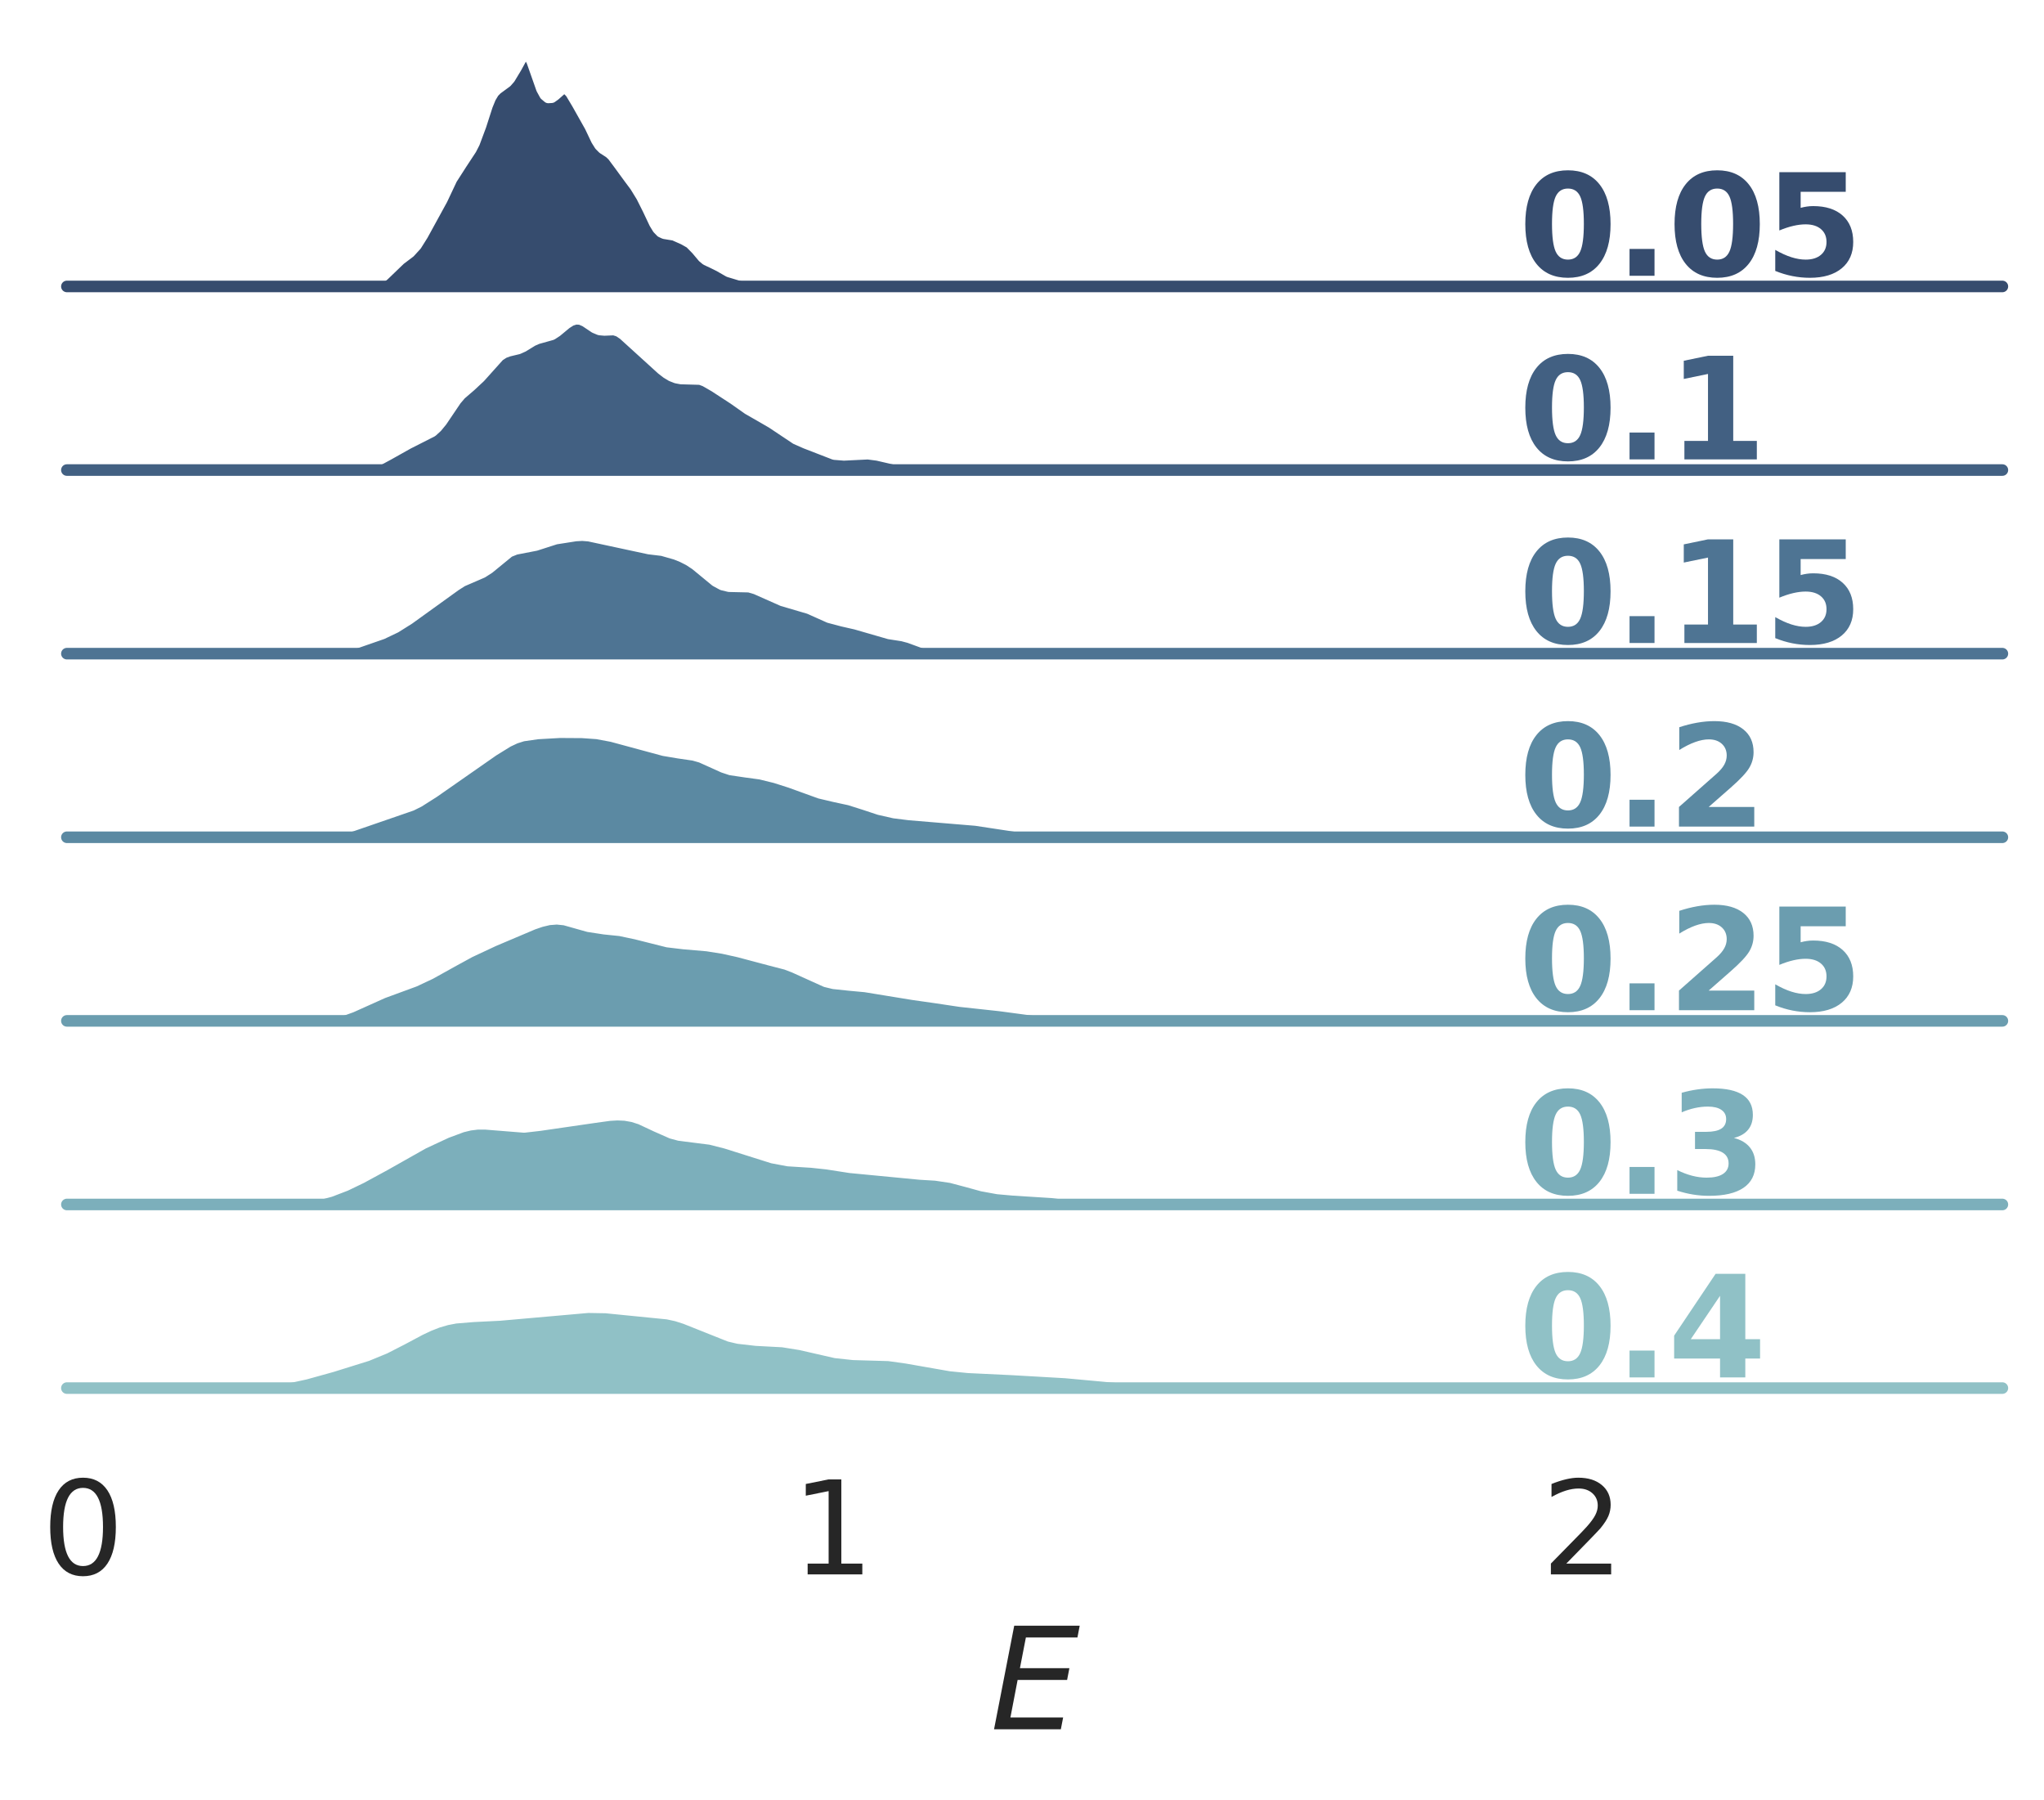 <?xml version="1.0" encoding="utf-8" standalone="no"?>
<!DOCTYPE svg PUBLIC "-//W3C//DTD SVG 1.1//EN"
  "http://www.w3.org/Graphics/SVG/1.1/DTD/svg11.dtd">
<svg height="311.267pt" version="1.1" viewBox="0 0 353.569 311.267" width="353.569pt" xmlns="http://www.w3.org/2000/svg" xmlns:xlink="http://www.w3.org/1999/xlink">
 <defs>
  <style type="text/css">*{stroke-linecap:butt;stroke-linejoin:round;}</style>
 </defs>
 <g id="figure_1">
  <g id="patch_1">
   <path d="M 0 311.267 
L 353.569 311.267 
L 353.569 0 
L 0 0 
z
" style="fill:#ffffff;"/>
  </g>
  <g id="axes_1">
   <g id="patch_2">
    <path d="M 11.569 49.536 
L 346.369 49.536 
L 346.369 7.2 
L 11.569 7.2 
z
" style="fill:none;"/>
   </g>
   <g id="matplotlib.axis_1">
    <g id="xtick_1"/>
    <g id="xtick_2"/>
    <g id="xtick_3"/>
   </g>
   <g id="matplotlib.axis_2"/>
   <g id="PolyCollection_1">
    <defs>
     <path d="M 54.679 -261.733 
L 54.679 -261.731 
L 55.237 -261.731 
L 55.795 -261.731 
L 56.352 -261.731 
L 56.91 -261.731 
L 57.468 -261.731 
L 58.026 -261.731 
L 58.584 -261.731 
L 59.142 -261.731 
L 59.7 -261.731 
L 60.258 -261.731 
L 60.816 -261.731 
L 61.374 -261.731 
L 61.932 -261.731 
L 62.49 -261.731 
L 63.048 -261.731 
L 63.606 -261.731 
L 64.164 -261.731 
L 64.721 -261.731 
L 65.279 -261.731 
L 65.837 -261.731 
L 66.395 -261.731 
L 66.953 -261.731 
L 67.511 -261.731 
L 68.069 -261.731 
L 68.627 -261.731 
L 69.185 -261.731 
L 69.743 -261.731 
L 70.301 -261.731 
L 70.859 -261.731 
L 71.417 -261.731 
L 71.975 -261.731 
L 72.533 -261.731 
L 73.09 -261.731 
L 73.648 -261.731 
L 74.206 -261.731 
L 74.764 -261.731 
L 75.322 -261.731 
L 75.88 -261.731 
L 76.438 -261.731 
L 76.996 -261.731 
L 77.554 -261.731 
L 78.112 -261.731 
L 78.67 -261.731 
L 79.228 -261.731 
L 79.786 -261.731 
L 80.344 -261.731 
L 80.902 -261.731 
L 81.46 -261.731 
L 82.017 -261.731 
L 82.575 -261.731 
L 83.133 -261.731 
L 83.691 -261.731 
L 84.249 -261.731 
L 84.807 -261.731 
L 85.365 -261.731 
L 85.923 -261.731 
L 86.481 -261.731 
L 87.039 -261.731 
L 87.597 -261.731 
L 88.155 -261.731 
L 88.713 -261.731 
L 89.271 -261.731 
L 89.829 -261.731 
L 90.386 -261.731 
L 90.944 -261.731 
L 91.502 -261.731 
L 92.06 -261.731 
L 92.618 -261.731 
L 93.176 -261.731 
L 93.734 -261.731 
L 94.292 -261.731 
L 94.85 -261.731 
L 95.408 -261.731 
L 95.966 -261.731 
L 96.524 -261.731 
L 97.082 -261.731 
L 97.64 -261.731 
L 98.198 -261.731 
L 98.755 -261.731 
L 99.313 -261.731 
L 99.871 -261.731 
L 100.429 -261.731 
L 100.987 -261.731 
L 101.545 -261.731 
L 102.103 -261.731 
L 102.661 -261.731 
L 103.219 -261.731 
L 103.777 -261.731 
L 104.335 -261.731 
L 104.893 -261.731 
L 105.451 -261.731 
L 106.009 -261.731 
L 106.567 -261.731 
L 107.124 -261.731 
L 107.682 -261.731 
L 108.24 -261.731 
L 108.798 -261.731 
L 109.356 -261.731 
L 109.914 -261.731 
L 110.472 -261.731 
L 111.03 -261.731 
L 111.588 -261.731 
L 112.146 -261.731 
L 112.704 -261.731 
L 113.262 -261.731 
L 113.82 -261.731 
L 114.378 -261.731 
L 114.936 -261.731 
L 115.493 -261.731 
L 116.051 -261.731 
L 116.609 -261.731 
L 117.167 -261.731 
L 117.725 -261.731 
L 118.283 -261.731 
L 118.841 -261.731 
L 119.399 -261.731 
L 119.957 -261.731 
L 120.515 -261.731 
L 121.073 -261.731 
L 121.631 -261.731 
L 122.189 -261.731 
L 122.747 -261.731 
L 123.305 -261.731 
L 123.862 -261.731 
L 124.42 -261.731 
L 124.978 -261.731 
L 125.536 -261.731 
L 126.094 -261.731 
L 126.652 -261.731 
L 127.21 -261.731 
L 127.768 -261.731 
L 128.326 -261.731 
L 128.884 -261.731 
L 129.442 -261.731 
L 130 -261.731 
L 130.558 -261.731 
L 131.116 -261.731 
L 131.674 -261.731 
L 132.231 -261.731 
L 132.789 -261.731 
L 133.347 -261.731 
L 133.905 -261.731 
L 134.463 -261.731 
L 135.021 -261.731 
L 135.579 -261.731 
L 136.137 -261.731 
L 136.695 -261.731 
L 137.253 -261.731 
L 137.811 -261.731 
L 138.369 -261.731 
L 138.927 -261.731 
L 139.485 -261.731 
L 140.043 -261.731 
L 140.6 -261.731 
L 141.158 -261.731 
L 141.716 -261.731 
L 142.274 -261.731 
L 142.832 -261.731 
L 143.39 -261.731 
L 143.948 -261.731 
L 144.506 -261.731 
L 145.064 -261.731 
L 145.622 -261.731 
L 146.18 -261.731 
L 146.738 -261.731 
L 147.296 -261.731 
L 147.854 -261.731 
L 148.412 -261.731 
L 148.969 -261.731 
L 149.527 -261.731 
L 150.085 -261.731 
L 150.643 -261.731 
L 151.201 -261.731 
L 151.759 -261.731 
L 152.317 -261.731 
L 152.875 -261.731 
L 153.433 -261.731 
L 153.991 -261.731 
L 154.549 -261.731 
L 155.107 -261.731 
L 155.665 -261.731 
L 156.223 -261.731 
L 156.781 -261.731 
L 157.338 -261.731 
L 157.896 -261.731 
L 158.454 -261.731 
L 159.012 -261.731 
L 159.57 -261.731 
L 160.128 -261.731 
L 160.686 -261.731 
L 161.244 -261.731 
L 161.802 -261.731 
L 162.36 -261.731 
L 162.918 -261.731 
L 163.476 -261.731 
L 164.034 -261.731 
L 164.592 -261.731 
L 165.15 -261.731 
L 165.707 -261.731 
L 165.707 -261.733 
L 165.707 -261.733 
L 165.15 -261.737 
L 164.592 -261.745 
L 164.034 -261.762 
L 163.476 -261.79 
L 162.918 -261.826 
L 162.36 -261.864 
L 161.802 -261.891 
L 161.244 -261.897 
L 160.686 -261.878 
L 160.128 -261.844 
L 159.57 -261.805 
L 159.012 -261.773 
L 158.454 -261.753 
L 157.896 -261.743 
L 157.338 -261.743 
L 156.781 -261.753 
L 156.223 -261.773 
L 155.665 -261.805 
L 155.107 -261.844 
L 154.549 -261.878 
L 153.991 -261.897 
L 153.433 -261.893 
L 152.875 -261.869 
L 152.317 -261.839 
L 151.759 -261.819 
L 151.201 -261.819 
L 150.643 -261.845 
L 150.085 -261.888 
L 149.527 -261.939 
L 148.969 -261.984 
L 148.412 -262.015 
L 147.854 -262.028 
L 147.296 -262.027 
L 146.738 -262.017 
L 146.18 -262.002 
L 145.622 -261.982 
L 145.064 -261.953 
L 144.506 -261.914 
L 143.948 -261.867 
L 143.39 -261.822 
L 142.832 -261.788 
L 142.274 -261.771 
L 141.716 -261.78 
L 141.158 -261.82 
L 140.6 -261.9 
L 140.043 -262.022 
L 139.485 -262.176 
L 138.927 -262.338 
L 138.369 -262.478 
L 137.811 -262.578 
L 137.253 -262.634 
L 136.695 -262.655 
L 136.137 -262.651 
L 135.579 -262.63 
L 135.021 -262.592 
L 134.463 -262.535 
L 133.905 -262.465 
L 133.347 -262.4 
L 132.789 -262.373 
L 132.231 -262.414 
L 131.674 -262.538 
L 131.116 -262.726 
L 130.558 -262.944 
L 130 -263.158 
L 129.442 -263.352 
L 128.884 -263.524 
L 128.326 -263.677 
L 127.768 -263.818 
L 127.21 -263.957 
L 126.652 -264.116 
L 126.094 -264.324 
L 125.536 -264.6 
L 124.978 -264.934 
L 124.42 -265.283 
L 123.862 -265.591 
L 123.305 -265.834 
L 122.747 -266.056 
L 122.189 -266.354 
L 121.631 -266.815 
L 121.073 -267.442 
L 120.515 -268.142 
L 119.957 -268.782 
L 119.399 -269.278 
L 118.841 -269.632 
L 118.283 -269.91 
L 117.725 -270.173 
L 117.167 -270.433 
L 116.609 -270.654 
L 116.051 -270.791 
L 115.493 -270.85 
L 114.936 -270.928 
L 114.378 -271.185 
L 113.82 -271.76 
L 113.262 -272.675 
L 112.704 -273.822 
L 112.146 -275.038 
L 111.588 -276.201 
L 111.03 -277.264 
L 110.472 -278.222 
L 109.914 -279.08 
L 109.356 -279.854 
L 108.798 -280.578 
L 108.24 -281.302 
L 107.682 -282.065 
L 107.124 -282.868 
L 106.567 -283.666 
L 106.009 -284.369 
L 105.451 -284.894 
L 104.893 -285.258 
L 104.335 -285.611 
L 103.777 -286.172 
L 103.219 -287.06 
L 102.661 -288.204 
L 102.103 -289.404 
L 101.545 -290.494 
L 100.987 -291.456 
L 100.429 -292.387 
L 99.871 -293.368 
L 99.313 -294.365 
L 98.755 -295.234 
L 98.198 -295.815 
L 97.64 -296.017 
L 97.082 -295.842 
L 96.524 -295.393 
L 95.966 -294.852 
L 95.408 -294.454 
L 94.85 -294.416 
L 94.292 -294.888 
L 93.734 -295.907 
L 93.176 -297.384 
L 92.618 -299.087 
L 92.06 -300.661 
L 91.502 -301.73 
L 90.944 -302.051 
L 90.386 -301.627 
L 89.829 -300.697 
L 89.271 -299.593 
L 88.713 -298.572 
L 88.155 -297.742 
L 87.597 -297.107 
L 87.039 -296.631 
L 86.481 -296.26 
L 85.923 -295.878 
L 85.365 -295.306 
L 84.807 -294.37 
L 84.249 -293.008 
L 83.691 -291.323 
L 83.133 -289.545 
L 82.575 -287.912 
L 82.017 -286.557 
L 81.46 -285.474 
L 80.902 -284.566 
L 80.344 -283.736 
L 79.786 -282.926 
L 79.228 -282.111 
L 78.67 -281.258 
L 78.112 -280.318 
L 77.554 -279.243 
L 76.996 -278.036 
L 76.438 -276.771 
L 75.88 -275.557 
L 75.322 -274.475 
L 74.764 -273.515 
L 74.206 -272.596 
L 73.648 -271.645 
L 73.09 -270.66 
L 72.533 -269.714 
L 71.975 -268.884 
L 71.417 -268.205 
L 70.859 -267.662 
L 70.301 -267.213 
L 69.743 -266.808 
L 69.185 -266.397 
L 68.627 -265.937 
L 68.069 -265.413 
L 67.511 -264.842 
L 66.953 -264.261 
L 66.395 -263.71 
L 65.837 -263.218 
L 65.279 -262.805 
L 64.721 -262.48 
L 64.164 -262.245 
L 63.606 -262.086 
L 63.048 -261.988 
L 62.49 -261.939 
L 61.932 -261.93 
L 61.374 -261.951 
L 60.816 -261.986 
L 60.258 -262.016 
L 59.7 -262.025 
L 59.142 -262.006 
L 58.584 -261.962 
L 58.026 -261.903 
L 57.468 -261.845 
L 56.91 -261.798 
L 56.352 -261.765 
L 55.795 -261.746 
L 55.237 -261.737 
L 54.679 -261.733 
z
" id="m963523ebaa" style="stroke:#364c6e;stroke-width:1.5;"/>
    </defs>
    <g>
     <use style="fill:#364c6e;stroke:#364c6e;stroke-width:1.5;" x="0" xlink:href="#m963523ebaa" y="311.267"/>
    </g>
   </g>
   <g id="line2d_1">
    <path d="M 54.679 49.534 
L 57.468 49.422 
L 59.7 49.242 
L 63.048 49.279 
L 64.164 49.023 
L 65.279 48.463 
L 66.395 47.557 
L 69.185 44.87 
L 70.859 43.605 
L 71.975 42.384 
L 73.09 40.607 
L 76.438 34.497 
L 78.112 30.95 
L 79.786 28.341 
L 81.46 25.794 
L 82.017 24.71 
L 83.133 21.722 
L 84.249 18.26 
L 84.807 16.897 
L 85.365 15.961 
L 85.923 15.389 
L 87.597 14.161 
L 88.155 13.525 
L 89.271 11.674 
L 90.386 9.64 
L 90.944 9.216 
L 91.502 9.537 
L 92.06 10.607 
L 93.734 15.361 
L 94.292 16.38 
L 94.85 16.851 
L 95.408 16.814 
L 95.966 16.415 
L 97.082 15.425 
L 97.64 15.251 
L 98.198 15.452 
L 98.755 16.034 
L 99.871 17.899 
L 102.103 21.863 
L 103.219 24.208 
L 103.777 25.096 
L 104.335 25.656 
L 105.451 26.373 
L 106.009 26.899 
L 107.124 28.399 
L 108.798 30.689 
L 109.914 32.187 
L 111.03 34.003 
L 112.146 36.229 
L 113.262 38.592 
L 113.82 39.508 
L 114.378 40.083 
L 114.936 40.34 
L 116.609 40.613 
L 118.283 41.357 
L 119.399 41.989 
L 120.515 43.126 
L 121.631 44.453 
L 122.189 44.913 
L 123.305 45.433 
L 124.42 45.984 
L 126.094 46.944 
L 127.768 47.45 
L 130 48.109 
L 132.231 48.853 
L 133.347 48.867 
L 136.137 48.616 
L 137.811 48.689 
L 139.485 49.091 
L 141.158 49.448 
L 142.832 49.48 
L 147.854 49.239 
L 150.085 49.379 
L 151.759 49.449 
L 155.107 49.424 
L 157.896 49.524 
L 164.034 49.505 
L 165.707 49.534 
L 165.707 49.534 
" style="fill:none;stroke:#ffffff;stroke-linecap:round;stroke-width:2;"/>
   </g>
   <g id="line2d_2">
    <path d="M 11.569 49.536 
L 346.369 49.536 
" style="fill:none;stroke:#364c6e;stroke-linecap:round;stroke-width:2;"/>
   </g>
   <g id="text_1">
    <!-- 0.05 -->
    <g style="fill:#364c6e;" transform="translate(262.669 47.691)scale(0.24 -0.24)">
     <defs>
      <path d="M 2944 2338 
Q 2944 3213 2780 3570 
Q 2616 3928 2228 3928 
Q 1841 3928 1675 3570 
Q 1509 3213 1509 2338 
Q 1509 1453 1675 1090 
Q 1841 728 2228 728 
Q 2613 728 2778 1090 
Q 2944 1453 2944 2338 
z
M 4147 2328 
Q 4147 1169 3647 539 
Q 3147 -91 2228 -91 
Q 1306 -91 806 539 
Q 306 1169 306 2328 
Q 306 3491 806 4120 
Q 1306 4750 2228 4750 
Q 3147 4750 3647 4120 
Q 4147 3491 4147 2328 
z
" id="DejaVuSans-Bold-30" transform="scale(0.016)"/>
      <path d="M 653 1209 
L 1778 1209 
L 1778 0 
L 653 0 
L 653 1209 
z
" id="DejaVuSans-Bold-2e" transform="scale(0.016)"/>
      <path d="M 678 4666 
L 3669 4666 
L 3669 3781 
L 1638 3781 
L 1638 3059 
Q 1775 3097 1914 3117 
Q 2053 3138 2203 3138 
Q 3056 3138 3531 2711 
Q 4006 2284 4006 1522 
Q 4006 766 3489 337 
Q 2972 -91 2053 -91 
Q 1656 -91 1267 -14 
Q 878 63 494 219 
L 494 1166 
Q 875 947 1217 837 
Q 1559 728 1863 728 
Q 2300 728 2551 942 
Q 2803 1156 2803 1522 
Q 2803 1891 2551 2103 
Q 2300 2316 1863 2316 
Q 1603 2316 1309 2248 
Q 1016 2181 678 2041 
L 678 4666 
z
" id="DejaVuSans-Bold-35" transform="scale(0.016)"/>
     </defs>
     <use xlink:href="#DejaVuSans-Bold-30"/>
     <use x="69.58" xlink:href="#DejaVuSans-Bold-2e"/>
     <use x="107.568" xlink:href="#DejaVuSans-Bold-30"/>
     <use x="177.148" xlink:href="#DejaVuSans-Bold-35"/>
    </g>
   </g>
  </g>
  <g id="axes_2">
   <g id="patch_3">
    <path d="M 11.569 81.288 
L 346.369 81.288 
L 346.369 38.952 
L 11.569 38.952 
z
" style="fill:none;"/>
   </g>
   <g id="matplotlib.axis_3">
    <g id="xtick_4"/>
    <g id="xtick_5"/>
    <g id="xtick_6"/>
   </g>
   <g id="matplotlib.axis_4"/>
   <g id="PolyCollection_2">
    <defs>
     <path d="M 45.705 -229.981 
L 45.705 -229.979 
L 46.534 -229.979 
L 47.363 -229.979 
L 48.191 -229.979 
L 49.02 -229.979 
L 49.849 -229.979 
L 50.678 -229.979 
L 51.507 -229.979 
L 52.336 -229.979 
L 53.165 -229.979 
L 53.993 -229.979 
L 54.822 -229.979 
L 55.651 -229.979 
L 56.48 -229.979 
L 57.309 -229.979 
L 58.138 -229.979 
L 58.966 -229.979 
L 59.795 -229.979 
L 60.624 -229.979 
L 61.453 -229.979 
L 62.282 -229.979 
L 63.111 -229.979 
L 63.94 -229.979 
L 64.768 -229.979 
L 65.597 -229.979 
L 66.426 -229.979 
L 67.255 -229.979 
L 68.084 -229.979 
L 68.913 -229.979 
L 69.742 -229.979 
L 70.57 -229.979 
L 71.399 -229.979 
L 72.228 -229.979 
L 73.057 -229.979 
L 73.886 -229.979 
L 74.715 -229.979 
L 75.543 -229.979 
L 76.372 -229.979 
L 77.201 -229.979 
L 78.03 -229.979 
L 78.859 -229.979 
L 79.688 -229.979 
L 80.517 -229.979 
L 81.345 -229.979 
L 82.174 -229.979 
L 83.003 -229.979 
L 83.832 -229.979 
L 84.661 -229.979 
L 85.49 -229.979 
L 86.319 -229.979 
L 87.147 -229.979 
L 87.976 -229.979 
L 88.805 -229.979 
L 89.634 -229.979 
L 90.463 -229.979 
L 91.292 -229.979 
L 92.12 -229.979 
L 92.949 -229.979 
L 93.778 -229.979 
L 94.607 -229.979 
L 95.436 -229.979 
L 96.265 -229.979 
L 97.094 -229.979 
L 97.922 -229.979 
L 98.751 -229.979 
L 99.58 -229.979 
L 100.409 -229.979 
L 101.238 -229.979 
L 102.067 -229.979 
L 102.896 -229.979 
L 103.724 -229.979 
L 104.553 -229.979 
L 105.382 -229.979 
L 106.211 -229.979 
L 107.04 -229.979 
L 107.869 -229.979 
L 108.697 -229.979 
L 109.526 -229.979 
L 110.355 -229.979 
L 111.184 -229.979 
L 112.013 -229.979 
L 112.842 -229.979 
L 113.671 -229.979 
L 114.499 -229.979 
L 115.328 -229.979 
L 116.157 -229.979 
L 116.986 -229.979 
L 117.815 -229.979 
L 118.644 -229.979 
L 119.473 -229.979 
L 120.301 -229.979 
L 121.13 -229.979 
L 121.959 -229.979 
L 122.788 -229.979 
L 123.617 -229.979 
L 124.446 -229.979 
L 125.275 -229.979 
L 126.103 -229.979 
L 126.932 -229.979 
L 127.761 -229.979 
L 128.59 -229.979 
L 129.419 -229.979 
L 130.248 -229.979 
L 131.076 -229.979 
L 131.905 -229.979 
L 132.734 -229.979 
L 133.563 -229.979 
L 134.392 -229.979 
L 135.221 -229.979 
L 136.05 -229.979 
L 136.878 -229.979 
L 137.707 -229.979 
L 138.536 -229.979 
L 139.365 -229.979 
L 140.194 -229.979 
L 141.023 -229.979 
L 141.852 -229.979 
L 142.68 -229.979 
L 143.509 -229.979 
L 144.338 -229.979 
L 145.167 -229.979 
L 145.996 -229.979 
L 146.825 -229.979 
L 147.653 -229.979 
L 148.482 -229.979 
L 149.311 -229.979 
L 150.14 -229.979 
L 150.969 -229.979 
L 151.798 -229.979 
L 152.627 -229.979 
L 153.455 -229.979 
L 154.284 -229.979 
L 155.113 -229.979 
L 155.942 -229.979 
L 156.771 -229.979 
L 157.6 -229.979 
L 158.429 -229.979 
L 159.257 -229.979 
L 160.086 -229.979 
L 160.915 -229.979 
L 161.744 -229.979 
L 162.573 -229.979 
L 163.402 -229.979 
L 164.23 -229.979 
L 165.059 -229.979 
L 165.888 -229.979 
L 166.717 -229.979 
L 167.546 -229.979 
L 168.375 -229.979 
L 169.204 -229.979 
L 170.032 -229.979 
L 170.861 -229.979 
L 171.69 -229.979 
L 172.519 -229.979 
L 173.348 -229.979 
L 174.177 -229.979 
L 175.006 -229.979 
L 175.834 -229.979 
L 176.663 -229.979 
L 177.492 -229.979 
L 178.321 -229.979 
L 179.15 -229.979 
L 179.979 -229.979 
L 180.807 -229.979 
L 181.636 -229.979 
L 182.465 -229.979 
L 183.294 -229.979 
L 184.123 -229.979 
L 184.952 -229.979 
L 185.781 -229.979 
L 186.609 -229.979 
L 187.438 -229.979 
L 188.267 -229.979 
L 189.096 -229.979 
L 189.925 -229.979 
L 190.754 -229.979 
L 191.583 -229.979 
L 192.411 -229.979 
L 193.24 -229.979 
L 194.069 -229.979 
L 194.898 -229.979 
L 195.727 -229.979 
L 196.556 -229.979 
L 197.385 -229.979 
L 198.213 -229.979 
L 199.042 -229.979 
L 199.871 -229.979 
L 200.7 -229.979 
L 201.529 -229.979 
L 202.358 -229.979 
L 203.186 -229.979 
L 204.015 -229.979 
L 204.844 -229.979 
L 205.673 -229.979 
L 206.502 -229.979 
L 207.331 -229.979 
L 208.16 -229.979 
L 208.988 -229.979 
L 209.817 -229.979 
L 210.646 -229.979 
L 210.646 -229.981 
L 210.646 -229.981 
L 209.817 -229.983 
L 208.988 -229.989 
L 208.16 -230 
L 207.331 -230.018 
L 206.502 -230.043 
L 205.673 -230.068 
L 204.844 -230.087 
L 204.015 -230.091 
L 203.186 -230.079 
L 202.358 -230.056 
L 201.529 -230.031 
L 200.7 -230.012 
L 199.871 -230.003 
L 199.042 -230.008 
L 198.213 -230.028 
L 197.385 -230.063 
L 196.556 -230.108 
L 195.727 -230.153 
L 194.898 -230.184 
L 194.069 -230.19 
L 193.24 -230.169 
L 192.411 -230.129 
L 191.583 -230.082 
L 190.754 -230.041 
L 189.925 -230.012 
L 189.096 -229.996 
L 188.267 -229.99 
L 187.438 -229.994 
L 186.609 -230.006 
L 185.781 -230.026 
L 184.952 -230.052 
L 184.123 -230.076 
L 183.294 -230.092 
L 182.465 -230.095 
L 181.636 -230.088 
L 180.807 -230.08 
L 179.979 -230.079 
L 179.15 -230.09 
L 178.321 -230.108 
L 177.492 -230.127 
L 176.663 -230.143 
L 175.834 -230.154 
L 175.006 -230.162 
L 174.177 -230.168 
L 173.348 -230.17 
L 172.519 -230.167 
L 171.69 -230.157 
L 170.861 -230.142 
L 170.032 -230.127 
L 169.204 -230.121 
L 168.375 -230.135 
L 167.546 -230.175 
L 166.717 -230.246 
L 165.888 -230.346 
L 165.059 -230.466 
L 164.23 -230.589 
L 163.402 -230.695 
L 162.573 -230.77 
L 161.744 -230.818 
L 160.915 -230.854 
L 160.086 -230.897 
L 159.257 -230.964 
L 158.429 -231.066 
L 157.6 -231.21 
L 156.771 -231.393 
L 155.942 -231.604 
L 155.113 -231.825 
L 154.284 -232.039 
L 153.455 -232.239 
L 152.627 -232.425 
L 151.798 -232.592 
L 150.969 -232.726 
L 150.14 -232.811 
L 149.311 -232.833 
L 148.482 -232.797 
L 147.653 -232.726 
L 146.825 -232.651 
L 145.996 -232.607 
L 145.167 -232.627 
L 144.338 -232.739 
L 143.509 -232.959 
L 142.68 -233.274 
L 141.852 -233.641 
L 141.023 -234.008 
L 140.194 -234.346 
L 139.365 -234.664 
L 138.536 -235 
L 137.707 -235.394 
L 136.878 -235.871 
L 136.05 -236.423 
L 135.221 -237.017 
L 134.392 -237.608 
L 133.563 -238.159 
L 132.734 -238.659 
L 131.905 -239.12 
L 131.076 -239.572 
L 130.248 -240.04 
L 129.419 -240.545 
L 128.59 -241.097 
L 127.761 -241.69 
L 126.932 -242.297 
L 126.103 -242.884 
L 125.275 -243.429 
L 124.446 -243.945 
L 123.617 -244.459 
L 122.788 -244.966 
L 121.959 -245.41 
L 121.13 -245.713 
L 120.301 -245.84 
L 119.473 -245.832 
L 118.644 -245.788 
L 117.815 -245.808 
L 116.986 -245.966 
L 116.157 -246.294 
L 115.328 -246.794 
L 114.499 -247.436 
L 113.671 -248.159 
L 112.842 -248.9 
L 112.013 -249.627 
L 111.184 -250.344 
L 110.355 -251.087 
L 109.526 -251.881 
L 108.697 -252.703 
L 107.869 -253.461 
L 107.04 -254.018 
L 106.211 -254.28 
L 105.382 -254.283 
L 104.553 -254.208 
L 103.724 -254.284 
L 102.896 -254.632 
L 102.067 -255.186 
L 101.238 -255.742 
L 100.409 -256.099 
L 99.58 -256.147 
L 98.751 -255.879 
L 97.922 -255.352 
L 97.094 -254.669 
L 96.265 -253.979 
L 95.436 -253.438 
L 94.607 -253.119 
L 93.778 -252.945 
L 92.949 -252.744 
L 92.12 -252.383 
L 91.292 -251.876 
L 90.463 -251.367 
L 89.634 -250.996 
L 88.805 -250.78 
L 87.976 -250.601 
L 87.147 -250.294 
L 86.319 -249.756 
L 85.49 -248.98 
L 84.661 -248.035 
L 83.832 -247.025 
L 83.003 -246.062 
L 82.174 -245.223 
L 81.345 -244.517 
L 80.517 -243.854 
L 79.688 -243.093 
L 78.859 -242.123 
L 78.03 -240.939 
L 77.201 -239.655 
L 76.372 -238.442 
L 75.543 -237.435 
L 74.715 -236.681 
L 73.886 -236.139 
L 73.057 -235.727 
L 72.228 -235.361 
L 71.399 -234.986 
L 70.57 -234.579 
L 69.742 -234.141 
L 68.913 -233.681 
L 68.084 -233.204 
L 67.255 -232.718 
L 66.426 -232.238 
L 65.597 -231.783 
L 64.768 -231.375 
L 63.94 -231.027 
L 63.111 -230.743 
L 62.282 -230.52 
L 61.453 -230.348 
L 60.624 -230.22 
L 59.795 -230.126 
L 58.966 -230.063 
L 58.138 -230.024 
L 57.309 -230.005 
L 56.48 -230.001 
L 55.651 -230.011 
L 54.822 -230.03 
L 53.993 -230.056 
L 53.165 -230.079 
L 52.336 -230.091 
L 51.507 -230.087 
L 50.678 -230.068 
L 49.849 -230.043 
L 49.02 -230.018 
L 48.191 -230 
L 47.363 -229.989 
L 46.534 -229.983 
L 45.705 -229.981 
z
" id="mf61c1bc86a" style="stroke:#426082;stroke-width:1.5;"/>
    </defs>
    <g>
     <use style="fill:#426082;stroke:#426082;stroke-width:1.5;" x="0" xlink:href="#mf61c1bc86a" y="311.267"/>
    </g>
   </g>
   <g id="line2d_3">
    <path d="M 45.705 81.287 
L 59.795 81.141 
L 61.453 80.919 
L 63.111 80.524 
L 64.768 79.893 
L 67.255 78.549 
L 70.57 76.688 
L 74.715 74.586 
L 75.543 73.832 
L 76.372 72.826 
L 78.859 69.144 
L 79.688 68.174 
L 81.345 66.751 
L 83.003 65.206 
L 86.319 61.511 
L 87.147 60.973 
L 87.976 60.667 
L 89.634 60.271 
L 90.463 59.9 
L 92.12 58.884 
L 92.949 58.523 
L 95.436 57.829 
L 96.265 57.288 
L 97.922 55.915 
L 98.751 55.388 
L 99.58 55.121 
L 100.409 55.169 
L 101.238 55.525 
L 102.896 56.635 
L 103.724 56.983 
L 104.553 57.059 
L 106.211 56.988 
L 107.04 57.249 
L 107.869 57.806 
L 114.499 63.831 
L 115.328 64.473 
L 116.157 64.974 
L 116.986 65.302 
L 117.815 65.459 
L 121.13 65.554 
L 121.959 65.858 
L 123.617 66.809 
L 126.932 68.97 
L 129.419 70.722 
L 131.905 72.147 
L 133.563 73.108 
L 137.707 75.873 
L 139.365 76.603 
L 144.338 78.529 
L 145.996 78.66 
L 150.14 78.457 
L 151.798 78.676 
L 155.113 79.443 
L 157.6 80.058 
L 159.257 80.303 
L 165.888 80.922 
L 168.375 81.132 
L 172.519 81.1 
L 179.15 81.178 
L 190.754 81.226 
L 194.898 81.083 
L 201.529 81.237 
L 205.673 81.199 
L 210.646 81.287 
L 210.646 81.287 
" style="fill:none;stroke:#ffffff;stroke-linecap:round;stroke-width:2;"/>
   </g>
   <g id="line2d_4">
    <path d="M 11.569 81.288 
L 346.369 81.288 
" style="fill:none;stroke:#426082;stroke-linecap:round;stroke-width:2;"/>
   </g>
   <g id="text_2">
    <!-- 0.1 -->
    <g style="fill:#426082;" transform="translate(262.669 79.443)scale(0.24 -0.24)">
     <defs>
      <path d="M 750 831 
L 1813 831 
L 1813 3847 
L 722 3622 
L 722 4441 
L 1806 4666 
L 2950 4666 
L 2950 831 
L 4013 831 
L 4013 0 
L 750 0 
L 750 831 
z
" id="DejaVuSans-Bold-31" transform="scale(0.016)"/>
     </defs>
     <use xlink:href="#DejaVuSans-Bold-30"/>
     <use x="69.58" xlink:href="#DejaVuSans-Bold-2e"/>
     <use x="107.568" xlink:href="#DejaVuSans-Bold-31"/>
    </g>
   </g>
  </g>
  <g id="axes_3">
   <g id="patch_4">
    <path d="M 11.569 113.04 
L 346.369 113.04 
L 346.369 70.704 
L 11.569 70.704 
z
" style="fill:none;"/>
   </g>
   <g id="matplotlib.axis_5">
    <g id="xtick_7"/>
    <g id="xtick_8"/>
    <g id="xtick_9"/>
   </g>
   <g id="matplotlib.axis_6"/>
   <g id="PolyCollection_3">
    <defs>
     <path d="M 47.641 -198.229 
L 47.641 -198.227 
L 48.795 -198.227 
L 49.949 -198.227 
L 51.104 -198.227 
L 52.258 -198.227 
L 53.412 -198.227 
L 54.566 -198.227 
L 55.72 -198.227 
L 56.874 -198.227 
L 58.028 -198.227 
L 59.182 -198.227 
L 60.337 -198.227 
L 61.491 -198.227 
L 62.645 -198.227 
L 63.799 -198.227 
L 64.953 -198.227 
L 66.107 -198.227 
L 67.261 -198.227 
L 68.415 -198.227 
L 69.57 -198.227 
L 70.724 -198.227 
L 71.878 -198.227 
L 73.032 -198.227 
L 74.186 -198.227 
L 75.34 -198.227 
L 76.494 -198.227 
L 77.648 -198.227 
L 78.802 -198.227 
L 79.957 -198.227 
L 81.111 -198.227 
L 82.265 -198.227 
L 83.419 -198.227 
L 84.573 -198.227 
L 85.727 -198.227 
L 86.881 -198.227 
L 88.035 -198.227 
L 89.19 -198.227 
L 90.344 -198.227 
L 91.498 -198.227 
L 92.652 -198.227 
L 93.806 -198.227 
L 94.96 -198.227 
L 96.114 -198.227 
L 97.268 -198.227 
L 98.423 -198.227 
L 99.577 -198.227 
L 100.731 -198.227 
L 101.885 -198.227 
L 103.039 -198.227 
L 104.193 -198.227 
L 105.347 -198.227 
L 106.501 -198.227 
L 107.655 -198.227 
L 108.81 -198.227 
L 109.964 -198.227 
L 111.118 -198.227 
L 112.272 -198.227 
L 113.426 -198.227 
L 114.58 -198.227 
L 115.734 -198.227 
L 116.888 -198.227 
L 118.043 -198.227 
L 119.197 -198.227 
L 120.351 -198.227 
L 121.505 -198.227 
L 122.659 -198.227 
L 123.813 -198.227 
L 124.967 -198.227 
L 126.121 -198.227 
L 127.276 -198.227 
L 128.43 -198.227 
L 129.584 -198.227 
L 130.738 -198.227 
L 131.892 -198.227 
L 133.046 -198.227 
L 134.2 -198.227 
L 135.354 -198.227 
L 136.508 -198.227 
L 137.663 -198.227 
L 138.817 -198.227 
L 139.971 -198.227 
L 141.125 -198.227 
L 142.279 -198.227 
L 143.433 -198.227 
L 144.587 -198.227 
L 145.741 -198.227 
L 146.896 -198.227 
L 148.05 -198.227 
L 149.204 -198.227 
L 150.358 -198.227 
L 151.512 -198.227 
L 152.666 -198.227 
L 153.82 -198.227 
L 154.974 -198.227 
L 156.129 -198.227 
L 157.283 -198.227 
L 158.437 -198.227 
L 159.591 -198.227 
L 160.745 -198.227 
L 161.899 -198.227 
L 163.053 -198.227 
L 164.207 -198.227 
L 165.361 -198.227 
L 166.516 -198.227 
L 167.67 -198.227 
L 168.824 -198.227 
L 169.978 -198.227 
L 171.132 -198.227 
L 172.286 -198.227 
L 173.44 -198.227 
L 174.594 -198.227 
L 175.749 -198.227 
L 176.903 -198.227 
L 178.057 -198.227 
L 179.211 -198.227 
L 180.365 -198.227 
L 181.519 -198.227 
L 182.673 -198.227 
L 183.827 -198.227 
L 184.982 -198.227 
L 186.136 -198.227 
L 187.29 -198.227 
L 188.444 -198.227 
L 189.598 -198.227 
L 190.752 -198.227 
L 191.906 -198.227 
L 193.06 -198.227 
L 194.214 -198.227 
L 195.369 -198.227 
L 196.523 -198.227 
L 197.677 -198.227 
L 198.831 -198.227 
L 199.985 -198.227 
L 201.139 -198.227 
L 202.293 -198.227 
L 203.447 -198.227 
L 204.602 -198.227 
L 205.756 -198.227 
L 206.91 -198.227 
L 208.064 -198.227 
L 209.218 -198.227 
L 210.372 -198.227 
L 211.526 -198.227 
L 212.68 -198.227 
L 213.835 -198.227 
L 214.989 -198.227 
L 216.143 -198.227 
L 217.297 -198.227 
L 218.451 -198.227 
L 219.605 -198.227 
L 220.759 -198.227 
L 221.913 -198.227 
L 223.068 -198.227 
L 224.222 -198.227 
L 225.376 -198.227 
L 226.53 -198.227 
L 227.684 -198.227 
L 228.838 -198.227 
L 229.992 -198.227 
L 231.146 -198.227 
L 232.3 -198.227 
L 233.455 -198.227 
L 234.609 -198.227 
L 235.763 -198.227 
L 236.917 -198.227 
L 238.071 -198.227 
L 239.225 -198.227 
L 240.379 -198.227 
L 241.533 -198.227 
L 242.688 -198.227 
L 243.842 -198.227 
L 244.996 -198.227 
L 246.15 -198.227 
L 247.304 -198.227 
L 248.458 -198.227 
L 249.612 -198.227 
L 250.766 -198.227 
L 251.921 -198.227 
L 253.075 -198.227 
L 254.229 -198.227 
L 255.383 -198.227 
L 256.537 -198.227 
L 257.691 -198.227 
L 258.845 -198.227 
L 259.999 -198.227 
L 261.153 -198.227 
L 262.308 -198.227 
L 263.462 -198.227 
L 264.616 -198.227 
L 265.77 -198.227 
L 266.924 -198.227 
L 268.078 -198.227 
L 269.232 -198.227 
L 270.386 -198.227 
L 271.541 -198.227 
L 272.695 -198.227 
L 273.849 -198.227 
L 275.003 -198.227 
L 276.157 -198.227 
L 277.311 -198.227 
L 277.311 -198.228 
L 277.311 -198.228 
L 276.157 -198.231 
L 275.003 -198.236 
L 273.849 -198.248 
L 272.695 -198.267 
L 271.541 -198.289 
L 270.386 -198.309 
L 269.232 -198.316 
L 268.078 -198.308 
L 266.924 -198.288 
L 265.77 -198.266 
L 264.616 -198.247 
L 263.462 -198.236 
L 262.308 -198.23 
L 261.153 -198.228 
L 259.999 -198.228 
L 258.845 -198.227 
L 257.691 -198.227 
L 256.537 -198.227 
L 255.383 -198.227 
L 254.229 -198.227 
L 253.075 -198.227 
L 251.921 -198.227 
L 250.766 -198.227 
L 249.612 -198.227 
L 248.458 -198.227 
L 247.304 -198.227 
L 246.15 -198.227 
L 244.996 -198.227 
L 243.842 -198.227 
L 242.688 -198.227 
L 241.533 -198.227 
L 240.379 -198.227 
L 239.225 -198.227 
L 238.071 -198.227 
L 236.917 -198.227 
L 235.763 -198.227 
L 234.609 -198.227 
L 233.455 -198.227 
L 232.3 -198.227 
L 231.146 -198.227 
L 229.992 -198.227 
L 228.838 -198.227 
L 227.684 -198.227 
L 226.53 -198.227 
L 225.376 -198.227 
L 224.222 -198.227 
L 223.068 -198.227 
L 221.913 -198.227 
L 220.759 -198.227 
L 219.605 -198.227 
L 218.451 -198.227 
L 217.297 -198.228 
L 216.143 -198.229 
L 214.989 -198.232 
L 213.835 -198.24 
L 212.68 -198.257 
L 211.526 -198.288 
L 210.372 -198.333 
L 209.218 -198.387 
L 208.064 -198.442 
L 206.91 -198.484 
L 205.756 -198.504 
L 204.602 -198.497 
L 203.447 -198.465 
L 202.293 -198.42 
L 201.139 -198.378 
L 199.985 -198.359 
L 198.831 -198.372 
L 197.677 -198.411 
L 196.523 -198.457 
L 195.369 -198.488 
L 194.214 -198.494 
L 193.06 -198.487 
L 191.906 -198.492 
L 190.752 -198.531 
L 189.598 -198.606 
L 188.444 -198.703 
L 187.29 -198.801 
L 186.136 -198.888 
L 184.982 -198.962 
L 183.827 -199.026 
L 182.673 -199.087 
L 181.519 -199.148 
L 180.365 -199.201 
L 179.211 -199.234 
L 178.057 -199.236 
L 176.903 -199.214 
L 175.749 -199.191 
L 174.594 -199.187 
L 173.44 -199.208 
L 172.286 -199.249 
L 171.132 -199.299 
L 169.978 -199.354 
L 168.824 -199.412 
L 167.67 -199.463 
L 166.516 -199.495 
L 165.361 -199.494 
L 164.207 -199.471 
L 163.053 -199.468 
L 161.899 -199.556 
L 160.745 -199.789 
L 159.591 -200.17 
L 158.437 -200.629 
L 157.283 -201.054 
L 156.129 -201.36 
L 154.974 -201.553 
L 153.82 -201.72 
L 152.666 -201.954 
L 151.512 -202.286 
L 150.358 -202.672 
L 149.204 -203.052 
L 148.05 -203.386 
L 146.896 -203.667 
L 145.741 -203.913 
L 144.587 -204.175 
L 143.433 -204.524 
L 142.279 -204.996 
L 141.125 -205.548 
L 139.971 -206.073 
L 138.817 -206.484 
L 137.663 -206.791 
L 136.508 -207.079 
L 135.354 -207.43 
L 134.2 -207.874 
L 133.046 -208.4 
L 131.892 -208.966 
L 130.738 -209.477 
L 129.584 -209.813 
L 128.43 -209.917 
L 127.276 -209.876 
L 126.121 -209.894 
L 124.967 -210.174 
L 123.813 -210.801 
L 122.659 -211.706 
L 121.505 -212.714 
L 120.351 -213.649 
L 119.197 -214.409 
L 118.043 -214.996 
L 116.888 -215.462 
L 115.734 -215.841 
L 114.58 -216.12 
L 113.426 -216.289 
L 112.272 -216.399 
L 111.118 -216.546 
L 109.964 -216.783 
L 108.81 -217.072 
L 107.655 -217.338 
L 106.501 -217.555 
L 105.347 -217.777 
L 104.193 -218.058 
L 103.039 -218.377 
L 101.885 -218.63 
L 100.731 -218.724 
L 99.577 -218.658 
L 98.423 -218.508 
L 97.268 -218.334 
L 96.114 -218.116 
L 94.96 -217.805 
L 93.806 -217.403 
L 92.652 -217.005 
L 91.498 -216.718 
L 90.344 -216.546 
L 89.19 -216.336 
L 88.035 -215.873 
L 86.881 -215.06 
L 85.727 -214.025 
L 84.573 -213.038 
L 83.419 -212.297 
L 82.265 -211.794 
L 81.111 -211.354 
L 79.957 -210.798 
L 78.802 -210.069 
L 77.648 -209.233 
L 76.494 -208.384 
L 75.34 -207.566 
L 74.186 -206.76 
L 73.032 -205.934 
L 71.878 -205.084 
L 70.724 -204.247 
L 69.57 -203.475 
L 68.415 -202.797 
L 67.261 -202.209 
L 66.107 -201.695 
L 64.953 -201.242 
L 63.799 -200.836 
L 62.645 -200.454 
L 61.491 -200.074 
L 60.337 -199.693 
L 59.182 -199.333 
L 58.028 -199.025 
L 56.874 -198.784 
L 55.72 -198.605 
L 54.566 -198.473 
L 53.412 -198.375 
L 52.258 -198.308 
L 51.104 -198.265 
L 49.949 -198.243 
L 48.795 -198.233 
L 47.641 -198.229 
z
" id="mb6a68f176e" style="stroke:#4e7493;stroke-width:1.5;"/>
    </defs>
    <g>
     <use style="fill:#4e7493;stroke:#4e7493;stroke-width:1.5;" x="0" xlink:href="#mb6a68f176e" y="311.267"/>
    </g>
   </g>
   <g id="line2d_5">
    <path d="M 47.641 113.038 
L 52.258 112.96 
L 55.72 112.662 
L 58.028 112.243 
L 60.337 111.575 
L 66.107 109.572 
L 68.415 108.47 
L 70.724 107.02 
L 78.802 101.199 
L 79.957 100.469 
L 82.265 99.473 
L 83.419 98.971 
L 84.573 98.23 
L 88.035 95.395 
L 89.19 94.932 
L 92.652 94.262 
L 96.114 93.151 
L 99.577 92.609 
L 100.731 92.544 
L 101.885 92.638 
L 112.272 94.869 
L 114.58 95.147 
L 116.888 95.806 
L 118.043 96.272 
L 119.197 96.858 
L 120.351 97.619 
L 123.813 100.466 
L 124.967 101.094 
L 126.121 101.374 
L 129.584 101.454 
L 130.738 101.79 
L 135.354 103.837 
L 139.971 105.195 
L 143.433 106.743 
L 145.741 107.355 
L 148.05 107.881 
L 153.82 109.548 
L 156.129 109.907 
L 157.283 110.214 
L 160.745 111.478 
L 161.899 111.712 
L 164.207 111.797 
L 167.67 111.804 
L 175.749 112.077 
L 180.365 112.066 
L 187.29 112.466 
L 191.906 112.775 
L 210.372 112.935 
L 214.989 113.035 
L 256.537 113.04 
L 277.311 113.039 
L 277.311 113.039 
" style="fill:none;stroke:#ffffff;stroke-linecap:round;stroke-width:2;"/>
   </g>
   <g id="line2d_6">
    <path d="M 11.569 113.04 
L 346.369 113.04 
" style="fill:none;stroke:#4e7493;stroke-linecap:round;stroke-width:2;"/>
   </g>
   <g id="text_3">
    <!-- 0.15 -->
    <g style="fill:#4e7493;" transform="translate(262.669 111.195)scale(0.24 -0.24)">
     <use xlink:href="#DejaVuSans-Bold-30"/>
     <use x="69.58" xlink:href="#DejaVuSans-Bold-2e"/>
     <use x="107.568" xlink:href="#DejaVuSans-Bold-31"/>
     <use x="177.148" xlink:href="#DejaVuSans-Bold-35"/>
    </g>
   </g>
  </g>
  <g id="axes_4">
   <g id="patch_5">
    <path d="M 11.569 144.792 
L 346.369 144.792 
L 346.369 102.456 
L 11.569 102.456 
z
" style="fill:none;"/>
   </g>
   <g id="matplotlib.axis_7">
    <g id="xtick_10"/>
    <g id="xtick_11"/>
    <g id="xtick_12"/>
   </g>
   <g id="matplotlib.axis_8"/>
   <g id="PolyCollection_4">
    <defs>
     <path d="M 40.314 -166.476 
L 40.314 -166.475 
L 41.599 -166.475 
L 42.884 -166.475 
L 44.169 -166.475 
L 45.454 -166.475 
L 46.739 -166.475 
L 48.024 -166.475 
L 49.31 -166.475 
L 50.595 -166.475 
L 51.88 -166.475 
L 53.165 -166.475 
L 54.45 -166.475 
L 55.735 -166.475 
L 57.02 -166.475 
L 58.305 -166.475 
L 59.59 -166.475 
L 60.875 -166.475 
L 62.16 -166.475 
L 63.445 -166.475 
L 64.73 -166.475 
L 66.015 -166.475 
L 67.3 -166.475 
L 68.585 -166.475 
L 69.87 -166.475 
L 71.155 -166.475 
L 72.441 -166.475 
L 73.726 -166.475 
L 75.011 -166.475 
L 76.296 -166.475 
L 77.581 -166.475 
L 78.866 -166.475 
L 80.151 -166.475 
L 81.436 -166.475 
L 82.721 -166.475 
L 84.006 -166.475 
L 85.291 -166.475 
L 86.576 -166.475 
L 87.861 -166.475 
L 89.146 -166.475 
L 90.431 -166.475 
L 91.716 -166.475 
L 93.001 -166.475 
L 94.286 -166.475 
L 95.571 -166.475 
L 96.857 -166.475 
L 98.142 -166.475 
L 99.427 -166.475 
L 100.712 -166.475 
L 101.997 -166.475 
L 103.282 -166.475 
L 104.567 -166.475 
L 105.852 -166.475 
L 107.137 -166.475 
L 108.422 -166.475 
L 109.707 -166.475 
L 110.992 -166.475 
L 112.277 -166.475 
L 113.562 -166.475 
L 114.847 -166.475 
L 116.132 -166.475 
L 117.417 -166.475 
L 118.702 -166.475 
L 119.988 -166.475 
L 121.273 -166.475 
L 122.558 -166.475 
L 123.843 -166.475 
L 125.128 -166.475 
L 126.413 -166.475 
L 127.698 -166.475 
L 128.983 -166.475 
L 130.268 -166.475 
L 131.553 -166.475 
L 132.838 -166.475 
L 134.123 -166.475 
L 135.408 -166.475 
L 136.693 -166.475 
L 137.978 -166.475 
L 139.263 -166.475 
L 140.548 -166.475 
L 141.833 -166.475 
L 143.118 -166.475 
L 144.404 -166.475 
L 145.689 -166.475 
L 146.974 -166.475 
L 148.259 -166.475 
L 149.544 -166.475 
L 150.829 -166.475 
L 152.114 -166.475 
L 153.399 -166.475 
L 154.684 -166.475 
L 155.969 -166.475 
L 157.254 -166.475 
L 158.539 -166.475 
L 159.824 -166.475 
L 161.109 -166.475 
L 162.394 -166.475 
L 163.679 -166.475 
L 164.964 -166.475 
L 166.249 -166.475 
L 167.535 -166.475 
L 168.82 -166.475 
L 170.105 -166.475 
L 171.39 -166.475 
L 172.675 -166.475 
L 173.96 -166.475 
L 175.245 -166.475 
L 176.53 -166.475 
L 177.815 -166.475 
L 179.1 -166.475 
L 180.385 -166.475 
L 181.67 -166.475 
L 182.955 -166.475 
L 184.24 -166.475 
L 185.525 -166.475 
L 186.81 -166.475 
L 188.095 -166.475 
L 189.38 -166.475 
L 190.666 -166.475 
L 191.951 -166.475 
L 193.236 -166.475 
L 194.521 -166.475 
L 195.806 -166.475 
L 197.091 -166.475 
L 198.376 -166.475 
L 199.661 -166.475 
L 200.946 -166.475 
L 202.231 -166.475 
L 203.516 -166.475 
L 204.801 -166.475 
L 206.086 -166.475 
L 207.371 -166.475 
L 208.656 -166.475 
L 209.941 -166.475 
L 211.226 -166.475 
L 212.511 -166.475 
L 213.796 -166.475 
L 215.082 -166.475 
L 216.367 -166.475 
L 217.652 -166.475 
L 218.937 -166.475 
L 220.222 -166.475 
L 221.507 -166.475 
L 222.792 -166.475 
L 224.077 -166.475 
L 225.362 -166.475 
L 226.647 -166.475 
L 227.932 -166.475 
L 229.217 -166.475 
L 230.502 -166.475 
L 231.787 -166.475 
L 233.072 -166.475 
L 234.357 -166.475 
L 235.642 -166.475 
L 236.927 -166.475 
L 238.213 -166.475 
L 239.498 -166.475 
L 240.783 -166.475 
L 242.068 -166.475 
L 243.353 -166.475 
L 244.638 -166.475 
L 245.923 -166.475 
L 247.208 -166.475 
L 248.493 -166.475 
L 249.778 -166.475 
L 251.063 -166.475 
L 252.348 -166.475 
L 253.633 -166.475 
L 254.918 -166.475 
L 256.203 -166.475 
L 257.488 -166.475 
L 258.773 -166.475 
L 260.058 -166.475 
L 261.343 -166.475 
L 262.629 -166.475 
L 263.914 -166.475 
L 265.199 -166.475 
L 266.484 -166.475 
L 267.769 -166.475 
L 269.054 -166.475 
L 270.339 -166.475 
L 271.624 -166.475 
L 272.909 -166.475 
L 274.194 -166.475 
L 275.479 -166.475 
L 276.764 -166.475 
L 278.049 -166.475 
L 279.334 -166.475 
L 280.619 -166.475 
L 281.904 -166.475 
L 283.189 -166.475 
L 284.474 -166.475 
L 285.76 -166.475 
L 287.045 -166.475 
L 288.33 -166.475 
L 289.615 -166.475 
L 290.9 -166.475 
L 292.185 -166.475 
L 293.47 -166.475 
L 294.755 -166.475 
L 296.04 -166.475 
L 296.04 -166.476 
L 296.04 -166.476 
L 294.755 -166.478 
L 293.47 -166.482 
L 292.185 -166.49 
L 290.9 -166.503 
L 289.615 -166.52 
L 288.33 -166.537 
L 287.045 -166.548 
L 285.76 -166.548 
L 284.474 -166.538 
L 283.189 -166.521 
L 281.904 -166.503 
L 280.619 -166.49 
L 279.334 -166.482 
L 278.049 -166.478 
L 276.764 -166.476 
L 275.479 -166.476 
L 274.194 -166.475 
L 272.909 -166.475 
L 271.624 -166.475 
L 270.339 -166.475 
L 269.054 -166.475 
L 267.769 -166.475 
L 266.484 -166.475 
L 265.199 -166.475 
L 263.914 -166.475 
L 262.629 -166.475 
L 261.343 -166.475 
L 260.058 -166.475 
L 258.773 -166.475 
L 257.488 -166.476 
L 256.203 -166.477 
L 254.918 -166.479 
L 253.633 -166.484 
L 252.348 -166.494 
L 251.063 -166.509 
L 249.778 -166.527 
L 248.493 -166.543 
L 247.208 -166.553 
L 245.923 -166.555 
L 244.638 -166.553 
L 243.353 -166.557 
L 242.068 -166.572 
L 240.783 -166.596 
L 239.498 -166.619 
L 238.213 -166.628 
L 236.927 -166.62 
L 235.642 -166.602 
L 234.357 -166.589 
L 233.072 -166.594 
L 231.787 -166.621 
L 230.502 -166.666 
L 229.217 -166.717 
L 227.932 -166.765 
L 226.647 -166.806 
L 225.362 -166.838 
L 224.077 -166.858 
L 222.792 -166.86 
L 221.507 -166.841 
L 220.222 -166.809 
L 218.937 -166.774 
L 217.652 -166.751 
L 216.367 -166.745 
L 215.082 -166.757 
L 213.796 -166.78 
L 212.511 -166.806 
L 211.226 -166.827 
L 209.941 -166.833 
L 208.656 -166.821 
L 207.371 -166.79 
L 206.086 -166.751 
L 204.801 -166.72 
L 203.516 -166.709 
L 202.231 -166.726 
L 200.946 -166.768 
L 199.661 -166.83 
L 198.376 -166.903 
L 197.091 -166.99 
L 195.806 -167.1 
L 194.521 -167.241 
L 193.236 -167.409 
L 191.951 -167.585 
L 190.666 -167.743 
L 189.38 -167.854 
L 188.095 -167.899 
L 186.81 -167.879 
L 185.525 -167.816 
L 184.24 -167.752 
L 182.955 -167.728 
L 181.67 -167.764 
L 180.385 -167.851 
L 179.1 -167.966 
L 177.815 -168.09 
L 176.53 -168.22 
L 175.245 -168.367 
L 173.96 -168.546 
L 172.675 -168.764 
L 171.39 -169.01 
L 170.105 -169.253 
L 168.82 -169.454 
L 167.535 -169.586 
L 166.249 -169.66 
L 164.964 -169.716 
L 163.679 -169.8 
L 162.394 -169.925 
L 161.109 -170.071 
L 159.824 -170.204 
L 158.539 -170.314 
L 157.254 -170.419 
L 155.969 -170.553 
L 154.684 -170.742 
L 153.399 -170.997 
L 152.114 -171.326 
L 150.829 -171.727 
L 149.544 -172.175 
L 148.259 -172.614 
L 146.974 -172.99 
L 145.689 -173.287 
L 144.404 -173.544 
L 143.118 -173.817 
L 141.833 -174.152 
L 140.548 -174.563 
L 139.263 -175.035 
L 137.978 -175.532 
L 136.693 -176.01 
L 135.408 -176.443 
L 134.123 -176.829 
L 132.838 -177.173 
L 131.553 -177.462 
L 130.268 -177.672 
L 128.983 -177.81 
L 127.698 -177.947 
L 126.413 -178.192 
L 125.128 -178.617 
L 123.843 -179.199 
L 122.558 -179.823 
L 121.273 -180.354 
L 119.988 -180.72 
L 118.702 -180.939 
L 117.417 -181.095 
L 116.132 -181.276 
L 114.847 -181.526 
L 113.562 -181.832 
L 112.277 -182.159 
L 110.992 -182.488 
L 109.707 -182.831 
L 108.422 -183.205 
L 107.137 -183.596 
L 105.852 -183.959 
L 104.567 -184.246 
L 103.282 -184.438 
L 101.997 -184.552 
L 100.712 -184.62 
L 99.427 -184.658 
L 98.142 -184.668 
L 96.857 -184.645 
L 95.571 -184.591 
L 94.286 -184.517 
L 93.001 -184.427 
L 91.716 -184.294 
L 90.431 -184.058 
L 89.146 -183.651 
L 87.861 -183.048 
L 86.576 -182.292 
L 85.291 -181.462 
L 84.006 -180.62 
L 82.721 -179.777 
L 81.436 -178.911 
L 80.151 -178.006 
L 78.866 -177.072 
L 77.581 -176.131 
L 76.296 -175.2 
L 75.011 -174.29 
L 73.726 -173.429 
L 72.441 -172.658 
L 71.155 -172.021 
L 69.87 -171.521 
L 68.585 -171.116 
L 67.3 -170.739 
L 66.015 -170.335 
L 64.73 -169.884 
L 63.445 -169.404 
L 62.16 -168.925 
L 60.875 -168.475 
L 59.59 -168.067 
L 58.305 -167.702 
L 57.02 -167.38 
L 55.735 -167.106 
L 54.45 -166.89 
L 53.165 -166.74 
L 51.88 -166.649 
L 50.595 -166.598 
L 49.31 -166.568 
L 48.024 -166.544 
L 46.739 -166.522 
L 45.454 -166.504 
L 44.169 -166.49 
L 42.884 -166.482 
L 41.599 -166.478 
L 40.314 -166.476 
z
" id="m0cb3227e4d" style="stroke:#5b89a2;stroke-width:1.5;"/>
    </defs>
    <g>
     <use style="fill:#5b89a2;stroke:#5b89a2;stroke-width:1.5;" x="0" xlink:href="#m0cb3227e4d" y="311.267"/>
    </g>
   </g>
   <g id="line2d_7">
    <path d="M 40.314 144.791 
L 50.595 144.669 
L 53.165 144.527 
L 55.735 144.162 
L 58.305 143.565 
L 60.875 142.793 
L 71.155 139.247 
L 72.441 138.609 
L 75.011 136.977 
L 85.291 129.805 
L 87.861 128.219 
L 89.146 127.616 
L 90.431 127.209 
L 93.001 126.841 
L 96.857 126.623 
L 100.712 126.648 
L 103.282 126.829 
L 105.852 127.308 
L 114.847 129.742 
L 117.417 130.173 
L 119.988 130.548 
L 121.273 130.913 
L 123.843 132.068 
L 125.128 132.65 
L 126.413 133.076 
L 128.983 133.457 
L 131.553 133.806 
L 134.123 134.438 
L 136.693 135.257 
L 141.833 137.116 
L 144.404 137.723 
L 146.974 138.278 
L 149.544 139.092 
L 152.114 139.942 
L 154.684 140.526 
L 157.254 140.848 
L 168.82 141.814 
L 177.815 143.178 
L 181.67 143.504 
L 184.24 143.515 
L 188.095 143.368 
L 190.666 143.525 
L 198.376 144.364 
L 203.516 144.559 
L 226.647 144.462 
L 235.642 144.665 
L 240.783 144.671 
L 251.063 144.759 
L 262.629 144.792 
L 296.04 144.791 
L 296.04 144.791 
" style="fill:none;stroke:#ffffff;stroke-linecap:round;stroke-width:2;"/>
   </g>
   <g id="line2d_8">
    <path d="M 11.569 144.792 
L 346.369 144.792 
" style="fill:none;stroke:#5b89a2;stroke-linecap:round;stroke-width:2;"/>
   </g>
   <g id="text_4">
    <!-- 0.2 -->
    <g style="fill:#5b89a2;" transform="translate(262.669 142.947)scale(0.24 -0.24)">
     <defs>
      <path d="M 1844 884 
L 3897 884 
L 3897 0 
L 506 0 
L 506 884 
L 2209 2388 
Q 2438 2594 2547 2791 
Q 2656 2988 2656 3200 
Q 2656 3528 2436 3728 
Q 2216 3928 1850 3928 
Q 1569 3928 1234 3808 
Q 900 3688 519 3450 
L 519 4475 
Q 925 4609 1322 4679 
Q 1719 4750 2100 4750 
Q 2938 4750 3402 4381 
Q 3866 4013 3866 3353 
Q 3866 2972 3669 2642 
Q 3472 2313 2841 1759 
L 1844 884 
z
" id="DejaVuSans-Bold-32" transform="scale(0.016)"/>
     </defs>
     <use xlink:href="#DejaVuSans-Bold-30"/>
     <use x="69.58" xlink:href="#DejaVuSans-Bold-2e"/>
     <use x="107.568" xlink:href="#DejaVuSans-Bold-32"/>
    </g>
   </g>
  </g>
  <g id="axes_5">
   <g id="patch_6">
    <path d="M 11.569 176.544 
L 346.369 176.544 
L 346.369 134.208 
L 11.569 134.208 
z
" style="fill:none;"/>
   </g>
   <g id="matplotlib.axis_9">
    <g id="xtick_13"/>
    <g id="xtick_14"/>
    <g id="xtick_15"/>
   </g>
   <g id="matplotlib.axis_10"/>
   <g id="PolyCollection_5">
    <defs>
     <path d="M 36.121 -134.725 
L 36.121 -134.723 
L 37.49 -134.723 
L 38.858 -134.723 
L 40.226 -134.723 
L 41.595 -134.723 
L 42.963 -134.723 
L 44.331 -134.723 
L 45.699 -134.723 
L 47.068 -134.723 
L 48.436 -134.723 
L 49.804 -134.723 
L 51.173 -134.723 
L 52.541 -134.723 
L 53.909 -134.723 
L 55.278 -134.723 
L 56.646 -134.723 
L 58.014 -134.723 
L 59.383 -134.723 
L 60.751 -134.723 
L 62.119 -134.723 
L 63.487 -134.723 
L 64.856 -134.723 
L 66.224 -134.723 
L 67.592 -134.723 
L 68.961 -134.723 
L 70.329 -134.723 
L 71.697 -134.723 
L 73.066 -134.723 
L 74.434 -134.723 
L 75.802 -134.723 
L 77.17 -134.723 
L 78.539 -134.723 
L 79.907 -134.723 
L 81.275 -134.723 
L 82.644 -134.723 
L 84.012 -134.723 
L 85.38 -134.723 
L 86.749 -134.723 
L 88.117 -134.723 
L 89.485 -134.723 
L 90.854 -134.723 
L 92.222 -134.723 
L 93.59 -134.723 
L 94.958 -134.723 
L 96.327 -134.723 
L 97.695 -134.723 
L 99.063 -134.723 
L 100.432 -134.723 
L 101.8 -134.723 
L 103.168 -134.723 
L 104.537 -134.723 
L 105.905 -134.723 
L 107.273 -134.723 
L 108.642 -134.723 
L 110.01 -134.723 
L 111.378 -134.723 
L 112.746 -134.723 
L 114.115 -134.723 
L 115.483 -134.723 
L 116.851 -134.723 
L 118.22 -134.723 
L 119.588 -134.723 
L 120.956 -134.723 
L 122.325 -134.723 
L 123.693 -134.723 
L 125.061 -134.723 
L 126.43 -134.723 
L 127.798 -134.723 
L 129.166 -134.723 
L 130.534 -134.723 
L 131.903 -134.723 
L 133.271 -134.723 
L 134.639 -134.723 
L 136.008 -134.723 
L 137.376 -134.723 
L 138.744 -134.723 
L 140.113 -134.723 
L 141.481 -134.723 
L 142.849 -134.723 
L 144.217 -134.723 
L 145.586 -134.723 
L 146.954 -134.723 
L 148.322 -134.723 
L 149.691 -134.723 
L 151.059 -134.723 
L 152.427 -134.723 
L 153.796 -134.723 
L 155.164 -134.723 
L 156.532 -134.723 
L 157.901 -134.723 
L 159.269 -134.723 
L 160.637 -134.723 
L 162.005 -134.723 
L 163.374 -134.723 
L 164.742 -134.723 
L 166.11 -134.723 
L 167.479 -134.723 
L 168.847 -134.723 
L 170.215 -134.723 
L 171.584 -134.723 
L 172.952 -134.723 
L 174.32 -134.723 
L 175.689 -134.723 
L 177.057 -134.723 
L 178.425 -134.723 
L 179.793 -134.723 
L 181.162 -134.723 
L 182.53 -134.723 
L 183.898 -134.723 
L 185.267 -134.723 
L 186.635 -134.723 
L 188.003 -134.723 
L 189.372 -134.723 
L 190.74 -134.723 
L 192.108 -134.723 
L 193.477 -134.723 
L 194.845 -134.723 
L 196.213 -134.723 
L 197.581 -134.723 
L 198.95 -134.723 
L 200.318 -134.723 
L 201.686 -134.723 
L 203.055 -134.723 
L 204.423 -134.723 
L 205.791 -134.723 
L 207.16 -134.723 
L 208.528 -134.723 
L 209.896 -134.723 
L 211.264 -134.723 
L 212.633 -134.723 
L 214.001 -134.723 
L 215.369 -134.723 
L 216.738 -134.723 
L 218.106 -134.723 
L 219.474 -134.723 
L 220.843 -134.723 
L 222.211 -134.723 
L 223.579 -134.723 
L 224.948 -134.723 
L 226.316 -134.723 
L 227.684 -134.723 
L 229.052 -134.723 
L 230.421 -134.723 
L 231.789 -134.723 
L 233.157 -134.723 
L 234.526 -134.723 
L 235.894 -134.723 
L 237.262 -134.723 
L 238.631 -134.723 
L 239.999 -134.723 
L 241.367 -134.723 
L 242.736 -134.723 
L 244.104 -134.723 
L 245.472 -134.723 
L 246.84 -134.723 
L 248.209 -134.723 
L 249.577 -134.723 
L 250.945 -134.723 
L 252.314 -134.723 
L 253.682 -134.723 
L 255.05 -134.723 
L 256.419 -134.723 
L 257.787 -134.723 
L 259.155 -134.723 
L 260.524 -134.723 
L 261.892 -134.723 
L 263.26 -134.723 
L 264.628 -134.723 
L 265.997 -134.723 
L 267.365 -134.723 
L 268.733 -134.723 
L 270.102 -134.723 
L 271.47 -134.723 
L 272.838 -134.723 
L 274.207 -134.723 
L 275.575 -134.723 
L 276.943 -134.723 
L 278.311 -134.723 
L 279.68 -134.723 
L 281.048 -134.723 
L 282.416 -134.723 
L 283.785 -134.723 
L 285.153 -134.723 
L 286.521 -134.723 
L 287.89 -134.723 
L 289.258 -134.723 
L 290.626 -134.723 
L 291.995 -134.723 
L 293.363 -134.723 
L 294.731 -134.723 
L 296.099 -134.723 
L 297.468 -134.723 
L 298.836 -134.723 
L 300.204 -134.723 
L 301.573 -134.723 
L 302.941 -134.723 
L 304.309 -134.723 
L 305.678 -134.723 
L 307.046 -134.723 
L 308.414 -134.723 
L 308.414 -134.724 
L 308.414 -134.724 
L 307.046 -134.726 
L 305.678 -134.729 
L 304.309 -134.736 
L 302.941 -134.746 
L 301.573 -134.761 
L 300.204 -134.776 
L 298.836 -134.787 
L 297.468 -134.79 
L 296.099 -134.784 
L 294.731 -134.77 
L 293.363 -134.755 
L 291.995 -134.742 
L 290.626 -134.732 
L 289.258 -134.727 
L 287.89 -134.725 
L 286.521 -134.724 
L 285.153 -134.724 
L 283.785 -134.724 
L 282.416 -134.724 
L 281.048 -134.725 
L 279.68 -134.727 
L 278.311 -134.732 
L 276.943 -134.741 
L 275.575 -134.754 
L 274.207 -134.77 
L 272.838 -134.785 
L 271.47 -134.795 
L 270.102 -134.8 
L 268.733 -134.803 
L 267.365 -134.81 
L 265.997 -134.825 
L 264.628 -134.847 
L 263.26 -134.871 
L 261.892 -134.888 
L 260.524 -134.892 
L 259.155 -134.882 
L 257.787 -134.86 
L 256.419 -134.832 
L 255.05 -134.807 
L 253.682 -134.79 
L 252.314 -134.784 
L 250.945 -134.787 
L 249.577 -134.792 
L 248.209 -134.792 
L 246.84 -134.786 
L 245.472 -134.773 
L 244.104 -134.759 
L 242.736 -134.749 
L 241.367 -134.749 
L 239.999 -134.763 
L 238.631 -134.795 
L 237.262 -134.845 
L 235.894 -134.909 
L 234.526 -134.975 
L 233.157 -135.03 
L 231.789 -135.06 
L 230.421 -135.06 
L 229.052 -135.039 
L 227.684 -135.008 
L 226.316 -134.987 
L 224.948 -134.986 
L 223.579 -135.011 
L 222.211 -135.055 
L 220.843 -135.107 
L 219.474 -135.156 
L 218.106 -135.191 
L 216.738 -135.208 
L 215.369 -135.207 
L 214.001 -135.191 
L 212.633 -135.173 
L 211.264 -135.171 
L 209.896 -135.2 
L 208.528 -135.273 
L 207.16 -135.388 
L 205.791 -135.529 
L 204.423 -135.666 
L 203.055 -135.773 
L 201.686 -135.838 
L 200.318 -135.87 
L 198.95 -135.895 
L 197.581 -135.943 
L 196.213 -136.027 
L 194.845 -136.142 
L 193.477 -136.262 
L 192.108 -136.354 
L 190.74 -136.387 
L 189.372 -136.356 
L 188.003 -136.279 
L 186.635 -136.194 
L 185.267 -136.141 
L 183.898 -136.145 
L 182.53 -136.211 
L 181.162 -136.328 
L 179.793 -136.477 
L 178.425 -136.64 
L 177.057 -136.811 
L 175.689 -136.992 
L 174.32 -137.188 
L 172.952 -137.392 
L 171.584 -137.587 
L 170.215 -137.753 
L 168.847 -137.886 
L 167.479 -138.003 
L 166.11 -138.133 
L 164.742 -138.301 
L 163.374 -138.512 
L 162.005 -138.748 
L 160.637 -138.978 
L 159.269 -139.175 
L 157.901 -139.333 
L 156.532 -139.48 
L 155.164 -139.655 
L 153.796 -139.886 
L 152.427 -140.164 
L 151.059 -140.444 
L 149.691 -140.675 
L 148.322 -140.83 
L 146.954 -140.929 
L 145.586 -141.032 
L 144.217 -141.218 
L 142.849 -141.549 
L 141.481 -142.05 
L 140.113 -142.686 
L 138.744 -143.377 
L 137.376 -144.022 
L 136.008 -144.547 
L 134.639 -144.94 
L 133.271 -145.255 
L 131.903 -145.569 
L 130.534 -145.93 
L 129.166 -146.326 
L 127.798 -146.709 
L 126.43 -147.04 
L 125.061 -147.316 
L 123.693 -147.551 
L 122.325 -147.75 
L 120.956 -147.902 
L 119.588 -148.01 
L 118.22 -148.104 
L 116.851 -148.232 
L 115.483 -148.431 
L 114.115 -148.711 
L 112.746 -149.057 
L 111.378 -149.435 
L 110.01 -149.807 
L 108.642 -150.136 
L 107.273 -150.385 
L 105.905 -150.548 
L 104.537 -150.666 
L 103.168 -150.821 
L 101.8 -151.086 
L 100.432 -151.47 
L 99.063 -151.898 
L 97.695 -152.241 
L 96.327 -152.383 
L 94.958 -152.276 
L 93.59 -151.951 
L 92.222 -151.483 
L 90.854 -150.943 
L 89.485 -150.373 
L 88.117 -149.786 
L 86.749 -149.188 
L 85.38 -148.585 
L 84.012 -147.972 
L 82.644 -147.338 
L 81.275 -146.664 
L 79.907 -145.939 
L 78.539 -145.172 
L 77.17 -144.389 
L 75.802 -143.62 
L 74.434 -142.891 
L 73.066 -142.217 
L 71.697 -141.606 
L 70.329 -141.059 
L 68.961 -140.565 
L 67.592 -140.094 
L 66.224 -139.596 
L 64.856 -139.033 
L 63.487 -138.405 
L 62.119 -137.753 
L 60.751 -137.136 
L 59.383 -136.599 
L 58.014 -136.155 
L 56.646 -135.794 
L 55.278 -135.508 
L 53.909 -135.292 
L 52.541 -135.143 
L 51.173 -135.051 
L 49.804 -134.997 
L 48.436 -134.961 
L 47.068 -134.927 
L 45.699 -134.886 
L 44.331 -134.842 
L 42.963 -134.801 
L 41.595 -134.768 
L 40.226 -134.746 
L 38.858 -134.733 
L 37.49 -134.727 
L 36.121 -134.725 
z
" id="m860aa6c38d" style="stroke:#6b9daf;stroke-width:1.5;"/>
    </defs>
    <g>
     <use style="fill:#6b9daf;stroke:#6b9daf;stroke-width:1.5;" x="0" xlink:href="#m860aa6c38d" y="311.267"/>
    </g>
   </g>
   <g id="line2d_9">
    <path d="M 36.121 176.543 
L 44.331 176.425 
L 52.541 176.125 
L 55.278 175.76 
L 58.014 175.113 
L 60.751 174.131 
L 66.224 171.672 
L 71.697 169.662 
L 74.434 168.376 
L 78.539 166.095 
L 81.275 164.603 
L 85.38 162.683 
L 92.222 159.784 
L 93.59 159.316 
L 94.958 158.991 
L 96.327 158.885 
L 97.695 159.027 
L 100.432 159.798 
L 101.8 160.182 
L 104.537 160.601 
L 107.273 160.883 
L 110.01 161.46 
L 115.483 162.837 
L 118.22 163.163 
L 122.325 163.517 
L 125.061 163.951 
L 127.798 164.558 
L 133.271 166.012 
L 136.008 166.721 
L 137.376 167.246 
L 142.849 169.718 
L 144.217 170.05 
L 146.954 170.338 
L 149.691 170.593 
L 157.901 171.934 
L 162.005 172.519 
L 166.11 173.134 
L 172.952 173.875 
L 179.793 174.791 
L 182.53 175.057 
L 185.267 175.126 
L 192.108 174.914 
L 200.318 175.398 
L 204.423 175.601 
L 209.896 176.067 
L 214.001 176.076 
L 219.474 176.112 
L 226.316 176.281 
L 233.157 176.238 
L 242.736 176.518 
L 265.997 176.443 
L 285.153 176.544 
L 308.414 176.543 
L 308.414 176.543 
" style="fill:none;stroke:#ffffff;stroke-linecap:round;stroke-width:2;"/>
   </g>
   <g id="line2d_10">
    <path d="M 11.569 176.544 
L 346.369 176.544 
" style="fill:none;stroke:#6b9daf;stroke-linecap:round;stroke-width:2;"/>
   </g>
   <g id="text_5">
    <!-- 0.25 -->
    <g style="fill:#6b9daf;" transform="translate(262.669 174.699)scale(0.24 -0.24)">
     <use xlink:href="#DejaVuSans-Bold-30"/>
     <use x="69.58" xlink:href="#DejaVuSans-Bold-2e"/>
     <use x="107.568" xlink:href="#DejaVuSans-Bold-32"/>
     <use x="177.148" xlink:href="#DejaVuSans-Bold-35"/>
    </g>
   </g>
  </g>
  <g id="axes_6">
   <g id="patch_7">
    <path d="M 11.569 208.296 
L 346.369 208.296 
L 346.369 165.96 
L 11.569 165.96 
z
" style="fill:none;"/>
   </g>
   <g id="matplotlib.axis_11">
    <g id="xtick_16"/>
    <g id="xtick_17"/>
    <g id="xtick_18"/>
   </g>
   <g id="matplotlib.axis_12"/>
   <g id="PolyCollection_6">
    <defs>
     <path d="M 34.265 -102.972 
L 34.265 -102.971 
L 35.608 -102.971 
L 36.951 -102.971 
L 38.294 -102.971 
L 39.637 -102.971 
L 40.98 -102.971 
L 42.323 -102.971 
L 43.666 -102.971 
L 45.009 -102.971 
L 46.352 -102.971 
L 47.695 -102.971 
L 49.038 -102.971 
L 50.381 -102.971 
L 51.724 -102.971 
L 53.067 -102.971 
L 54.41 -102.971 
L 55.753 -102.971 
L 57.096 -102.971 
L 58.439 -102.971 
L 59.782 -102.971 
L 61.125 -102.971 
L 62.468 -102.971 
L 63.811 -102.971 
L 65.154 -102.971 
L 66.497 -102.971 
L 67.84 -102.971 
L 69.183 -102.971 
L 70.526 -102.971 
L 71.869 -102.971 
L 73.212 -102.971 
L 74.554 -102.971 
L 75.897 -102.971 
L 77.24 -102.971 
L 78.583 -102.971 
L 79.926 -102.971 
L 81.269 -102.971 
L 82.612 -102.971 
L 83.955 -102.971 
L 85.298 -102.971 
L 86.641 -102.971 
L 87.984 -102.971 
L 89.327 -102.971 
L 90.67 -102.971 
L 92.013 -102.971 
L 93.356 -102.971 
L 94.699 -102.971 
L 96.042 -102.971 
L 97.385 -102.971 
L 98.728 -102.971 
L 100.071 -102.971 
L 101.414 -102.971 
L 102.757 -102.971 
L 104.1 -102.971 
L 105.443 -102.971 
L 106.786 -102.971 
L 108.129 -102.971 
L 109.472 -102.971 
L 110.815 -102.971 
L 112.158 -102.971 
L 113.501 -102.971 
L 114.844 -102.971 
L 116.187 -102.971 
L 117.53 -102.971 
L 118.873 -102.971 
L 120.216 -102.971 
L 121.559 -102.971 
L 122.902 -102.971 
L 124.245 -102.971 
L 125.587 -102.971 
L 126.93 -102.971 
L 128.273 -102.971 
L 129.616 -102.971 
L 130.959 -102.971 
L 132.302 -102.971 
L 133.645 -102.971 
L 134.988 -102.971 
L 136.331 -102.971 
L 137.674 -102.971 
L 139.017 -102.971 
L 140.36 -102.971 
L 141.703 -102.971 
L 143.046 -102.971 
L 144.389 -102.971 
L 145.732 -102.971 
L 147.075 -102.971 
L 148.418 -102.971 
L 149.761 -102.971 
L 151.104 -102.971 
L 152.447 -102.971 
L 153.79 -102.971 
L 155.133 -102.971 
L 156.476 -102.971 
L 157.819 -102.971 
L 159.162 -102.971 
L 160.505 -102.971 
L 161.848 -102.971 
L 163.191 -102.971 
L 164.534 -102.971 
L 165.877 -102.971 
L 167.22 -102.971 
L 168.563 -102.971 
L 169.906 -102.971 
L 171.249 -102.971 
L 172.592 -102.971 
L 173.935 -102.971 
L 175.278 -102.971 
L 176.62 -102.971 
L 177.963 -102.971 
L 179.306 -102.971 
L 180.649 -102.971 
L 181.992 -102.971 
L 183.335 -102.971 
L 184.678 -102.971 
L 186.021 -102.971 
L 187.364 -102.971 
L 188.707 -102.971 
L 190.05 -102.971 
L 191.393 -102.971 
L 192.736 -102.971 
L 194.079 -102.971 
L 195.422 -102.971 
L 196.765 -102.971 
L 198.108 -102.971 
L 199.451 -102.971 
L 200.794 -102.971 
L 202.137 -102.971 
L 203.48 -102.971 
L 204.823 -102.971 
L 206.166 -102.971 
L 207.509 -102.971 
L 208.852 -102.971 
L 210.195 -102.971 
L 211.538 -102.971 
L 212.881 -102.971 
L 214.224 -102.971 
L 215.567 -102.971 
L 216.91 -102.971 
L 218.253 -102.971 
L 219.596 -102.971 
L 220.939 -102.971 
L 222.282 -102.971 
L 223.625 -102.971 
L 224.968 -102.971 
L 226.31 -102.971 
L 227.653 -102.971 
L 228.996 -102.971 
L 230.339 -102.971 
L 231.682 -102.971 
L 233.025 -102.971 
L 234.368 -102.971 
L 235.711 -102.971 
L 237.054 -102.971 
L 238.397 -102.971 
L 239.74 -102.971 
L 241.083 -102.971 
L 242.426 -102.971 
L 243.769 -102.971 
L 245.112 -102.971 
L 246.455 -102.971 
L 247.798 -102.971 
L 249.141 -102.971 
L 250.484 -102.971 
L 251.827 -102.971 
L 253.17 -102.971 
L 254.513 -102.971 
L 255.856 -102.971 
L 257.199 -102.971 
L 258.542 -102.971 
L 259.885 -102.971 
L 261.228 -102.971 
L 262.571 -102.971 
L 263.914 -102.971 
L 265.257 -102.971 
L 266.6 -102.971 
L 267.943 -102.971 
L 269.286 -102.971 
L 270.629 -102.971 
L 271.972 -102.971 
L 273.315 -102.971 
L 274.658 -102.971 
L 276.001 -102.971 
L 277.343 -102.971 
L 278.686 -102.971 
L 280.029 -102.971 
L 281.372 -102.971 
L 282.715 -102.971 
L 284.058 -102.971 
L 285.401 -102.971 
L 286.744 -102.971 
L 288.087 -102.971 
L 289.43 -102.971 
L 290.773 -102.971 
L 292.116 -102.971 
L 293.459 -102.971 
L 294.802 -102.971 
L 296.145 -102.971 
L 297.488 -102.971 
L 298.831 -102.971 
L 300.174 -102.971 
L 301.517 -102.971 
L 301.517 -102.972 
L 301.517 -102.972 
L 300.174 -102.973 
L 298.831 -102.976 
L 297.488 -102.98 
L 296.145 -102.988 
L 294.802 -102.999 
L 293.459 -103.014 
L 292.116 -103.031 
L 290.773 -103.049 
L 289.43 -103.065 
L 288.087 -103.08 
L 286.744 -103.092 
L 285.401 -103.101 
L 284.058 -103.105 
L 282.715 -103.103 
L 281.372 -103.095 
L 280.029 -103.084 
L 278.686 -103.072 
L 277.343 -103.062 
L 276.001 -103.055 
L 274.658 -103.048 
L 273.315 -103.041 
L 271.972 -103.032 
L 270.629 -103.025 
L 269.286 -103.022 
L 267.943 -103.031 
L 266.6 -103.053 
L 265.257 -103.091 
L 263.914 -103.14 
L 262.571 -103.195 
L 261.228 -103.246 
L 259.885 -103.284 
L 258.542 -103.306 
L 257.199 -103.313 
L 255.856 -103.309 
L 254.513 -103.299 
L 253.17 -103.289 
L 251.827 -103.276 
L 250.484 -103.261 
L 249.141 -103.24 
L 247.798 -103.215 
L 246.455 -103.191 
L 245.112 -103.175 
L 243.769 -103.172 
L 242.426 -103.181 
L 241.083 -103.199 
L 239.74 -103.217 
L 238.397 -103.228 
L 237.054 -103.227 
L 235.711 -103.216 
L 234.368 -103.199 
L 233.025 -103.182 
L 231.682 -103.169 
L 230.339 -103.16 
L 228.996 -103.156 
L 227.653 -103.154 
L 226.31 -103.158 
L 224.968 -103.171 
L 223.625 -103.199 
L 222.282 -103.246 
L 220.939 -103.311 
L 219.596 -103.39 
L 218.253 -103.474 
L 216.91 -103.555 
L 215.567 -103.629 
L 214.224 -103.694 
L 212.881 -103.76 
L 211.538 -103.834 
L 210.195 -103.923 
L 208.852 -104.024 
L 207.509 -104.124 
L 206.166 -104.204 
L 204.823 -104.246 
L 203.48 -104.245 
L 202.137 -104.206 
L 200.794 -104.149 
L 199.451 -104.096 
L 198.108 -104.066 
L 196.765 -104.064 
L 195.422 -104.084 
L 194.079 -104.11 
L 192.736 -104.128 
L 191.393 -104.137 
L 190.05 -104.151 
L 188.707 -104.195 
L 187.364 -104.293 
L 186.021 -104.453 
L 184.678 -104.66 
L 183.335 -104.88 
L 181.992 -105.076 
L 180.649 -105.223 
L 179.306 -105.32 
L 177.963 -105.382 
L 176.62 -105.435 
L 175.278 -105.5 
L 173.935 -105.597 
L 172.592 -105.741 
L 171.249 -105.949 
L 169.906 -106.231 
L 168.563 -106.581 
L 167.22 -106.971 
L 165.877 -107.353 
L 164.534 -107.682 
L 163.191 -107.925 
L 161.848 -108.082 
L 160.505 -108.175 
L 159.162 -108.243 
L 157.819 -108.324 
L 156.476 -108.439 
L 155.133 -108.59 
L 153.79 -108.759 
L 152.447 -108.919 
L 151.104 -109.051 
L 149.761 -109.159 
L 148.418 -109.266 
L 147.075 -109.403 
L 145.732 -109.588 
L 144.389 -109.809 
L 143.046 -110.028 
L 141.703 -110.203 
L 140.36 -110.315 
L 139.017 -110.38 
L 137.674 -110.447 
L 136.331 -110.566 
L 134.988 -110.773 
L 133.645 -111.071 
L 132.302 -111.441 
L 130.959 -111.855 
L 129.616 -112.29 
L 128.273 -112.736 
L 126.93 -113.183 
L 125.587 -113.612 
L 124.245 -113.994 
L 122.902 -114.295 
L 121.559 -114.501 
L 120.216 -114.635 
L 118.873 -114.763 
L 117.53 -114.974 
L 116.187 -115.338 
L 114.844 -115.871 
L 113.501 -116.522 
L 112.158 -117.194 
L 110.815 -117.783 
L 109.472 -118.211 
L 108.129 -118.448 
L 106.786 -118.507 
L 105.443 -118.429 
L 104.1 -118.263 
L 102.757 -118.058 
L 101.414 -117.847 
L 100.071 -117.65 
L 98.728 -117.469 
L 97.385 -117.293 
L 96.042 -117.107 
L 94.699 -116.903 
L 93.356 -116.692 
L 92.013 -116.505 
L 90.67 -116.382 
L 89.327 -116.358 
L 87.984 -116.443 
L 86.641 -116.609 
L 85.298 -116.793 
L 83.955 -116.92 
L 82.612 -116.92 
L 81.269 -116.755 
L 79.926 -116.427 
L 78.583 -115.969 
L 77.24 -115.429 
L 75.897 -114.842 
L 74.554 -114.219 
L 73.212 -113.556 
L 71.869 -112.847 
L 70.526 -112.096 
L 69.183 -111.32 
L 67.84 -110.539 
L 66.497 -109.767 
L 65.154 -109.014 
L 63.811 -108.283 
L 62.468 -107.578 
L 61.125 -106.907 
L 59.782 -106.286 
L 58.439 -105.731 
L 57.096 -105.255 
L 55.753 -104.862 
L 54.41 -104.541 
L 53.067 -104.272 
L 51.724 -104.04 
L 50.381 -103.833 
L 49.038 -103.649 
L 47.695 -103.486 
L 46.352 -103.347 
L 45.009 -103.233 
L 43.666 -103.143 
L 42.323 -103.077 
L 40.98 -103.032 
L 39.637 -103.003 
L 38.294 -102.987 
L 36.951 -102.978 
L 35.608 -102.974 
L 34.265 -102.972 
z
" id="mbdf7e175fd" style="stroke:#7cafbb;stroke-width:1.5;"/>
    </defs>
    <g>
     <use style="fill:#7cafbb;stroke:#7cafbb;stroke-width:1.5;" x="0" xlink:href="#mbdf7e175fd" y="311.267"/>
    </g>
   </g>
   <g id="line2d_11">
    <path d="M 34.265 208.295 
L 42.323 208.19 
L 46.352 207.921 
L 50.381 207.434 
L 54.41 206.727 
L 57.096 206.012 
L 59.782 204.982 
L 62.468 203.689 
L 66.497 201.5 
L 73.212 197.711 
L 77.24 195.838 
L 79.926 194.841 
L 81.269 194.512 
L 82.612 194.347 
L 83.955 194.347 
L 90.67 194.885 
L 93.356 194.575 
L 102.757 193.21 
L 105.443 192.838 
L 106.786 192.76 
L 108.129 192.82 
L 109.472 193.057 
L 110.815 193.485 
L 113.501 194.745 
L 116.187 195.93 
L 117.53 196.293 
L 120.216 196.632 
L 122.902 196.972 
L 125.587 197.655 
L 133.645 200.196 
L 136.331 200.701 
L 140.36 200.953 
L 143.046 201.239 
L 147.075 201.864 
L 159.162 203.024 
L 161.848 203.186 
L 164.534 203.586 
L 167.22 204.297 
L 169.906 205.036 
L 172.592 205.527 
L 175.278 205.767 
L 181.992 206.191 
L 188.707 207.072 
L 195.422 207.184 
L 199.451 207.171 
L 204.823 207.021 
L 208.852 207.244 
L 215.567 207.639 
L 224.968 208.096 
L 233.025 208.085 
L 241.083 208.068 
L 247.798 208.052 
L 258.542 207.961 
L 265.257 208.177 
L 270.629 208.243 
L 290.773 208.219 
L 301.517 208.295 
L 301.517 208.295 
" style="fill:none;stroke:#ffffff;stroke-linecap:round;stroke-width:2;"/>
   </g>
   <g id="line2d_12">
    <path d="M 11.569 208.296 
L 346.369 208.296 
" style="fill:none;stroke:#7cafbb;stroke-linecap:round;stroke-width:2;"/>
   </g>
   <g id="text_6">
    <!-- 0.3 -->
    <g style="fill:#7cafbb;" transform="translate(262.669 206.451)scale(0.24 -0.24)">
     <defs>
      <path d="M 2981 2516 
Q 3453 2394 3698 2092 
Q 3944 1791 3944 1325 
Q 3944 631 3412 270 
Q 2881 -91 1863 -91 
Q 1503 -91 1142 -33 
Q 781 25 428 141 
L 428 1069 
Q 766 900 1098 814 
Q 1431 728 1753 728 
Q 2231 728 2486 893 
Q 2741 1059 2741 1369 
Q 2741 1688 2480 1852 
Q 2219 2016 1709 2016 
L 1228 2016 
L 1228 2791 
L 1734 2791 
Q 2188 2791 2409 2933 
Q 2631 3075 2631 3366 
Q 2631 3634 2415 3781 
Q 2200 3928 1806 3928 
Q 1516 3928 1219 3862 
Q 922 3797 628 3669 
L 628 4550 
Q 984 4650 1334 4700 
Q 1684 4750 2022 4750 
Q 2931 4750 3382 4451 
Q 3834 4153 3834 3553 
Q 3834 3144 3618 2883 
Q 3403 2622 2981 2516 
z
" id="DejaVuSans-Bold-33" transform="scale(0.016)"/>
     </defs>
     <use xlink:href="#DejaVuSans-Bold-30"/>
     <use x="69.58" xlink:href="#DejaVuSans-Bold-2e"/>
     <use x="107.568" xlink:href="#DejaVuSans-Bold-33"/>
    </g>
   </g>
  </g>
  <g id="axes_7">
   <g id="patch_8">
    <path d="M 11.569 240.048 
L 346.369 240.048 
L 346.369 197.712 
L 11.569 197.712 
z
" style="fill:none;"/>
   </g>
   <g id="matplotlib.axis_13">
    <g id="xtick_19">
     <g id="text_7">
      <!-- 0 -->
      <g style="fill:#262626;" transform="translate(7.2 272.265)scale(0.22 -0.22)">
       <defs>
        <path d="M 2034 4250 
Q 1547 4250 1301 3770 
Q 1056 3291 1056 2328 
Q 1056 1369 1301 889 
Q 1547 409 2034 409 
Q 2525 409 2770 889 
Q 3016 1369 3016 2328 
Q 3016 3291 2770 3770 
Q 2525 4250 2034 4250 
z
M 2034 4750 
Q 2819 4750 3233 4129 
Q 3647 3509 3647 2328 
Q 3647 1150 3233 529 
Q 2819 -91 2034 -91 
Q 1250 -91 836 529 
Q 422 1150 422 2328 
Q 422 3509 836 4129 
Q 1250 4750 2034 4750 
z
" id="DejaVuSans-30" transform="scale(0.016)"/>
       </defs>
       <use xlink:href="#DejaVuSans-30"/>
      </g>
     </g>
    </g>
    <g id="xtick_20">
     <g id="text_8">
      <!-- 1 -->
      <g style="fill:#262626;" transform="translate(136.91 272.265)scale(0.22 -0.22)">
       <defs>
        <path d="M 794 531 
L 1825 531 
L 1825 4091 
L 703 3866 
L 703 4441 
L 1819 4666 
L 2450 4666 
L 2450 531 
L 3481 531 
L 3481 0 
L 794 0 
L 794 531 
z
" id="DejaVuSans-31" transform="scale(0.016)"/>
       </defs>
       <use xlink:href="#DejaVuSans-31"/>
      </g>
     </g>
    </g>
    <g id="xtick_21">
     <g id="text_9">
      <!-- 2 -->
      <g style="fill:#262626;" transform="translate(266.62 272.265)scale(0.22 -0.22)">
       <defs>
        <path d="M 1228 531 
L 3431 531 
L 3431 0 
L 469 0 
L 469 531 
Q 828 903 1448 1529 
Q 2069 2156 2228 2338 
Q 2531 2678 2651 2914 
Q 2772 3150 2772 3378 
Q 2772 3750 2511 3984 
Q 2250 4219 1831 4219 
Q 1534 4219 1204 4116 
Q 875 4013 500 3803 
L 500 4441 
Q 881 4594 1212 4672 
Q 1544 4750 1819 4750 
Q 2544 4750 2975 4387 
Q 3406 4025 3406 3419 
Q 3406 3131 3298 2873 
Q 3191 2616 2906 2266 
Q 2828 2175 2409 1742 
Q 1991 1309 1228 531 
z
" id="DejaVuSans-32" transform="scale(0.016)"/>
       </defs>
       <use xlink:href="#DejaVuSans-32"/>
      </g>
     </g>
    </g>
    <g id="text_10">
     <!-- $E$ -->
     <g style="fill:#262626;" transform="translate(171.289 299.076)scale(0.24 -0.24)">
      <defs>
       <path d="M 1081 4666 
L 4031 4666 
L 3928 4134 
L 1606 4134 
L 1338 2753 
L 3566 2753 
L 3463 2222 
L 1234 2222 
L 909 531 
L 3284 531 
L 3181 0 
L 172 0 
L 1081 4666 
z
" id="DejaVuSans-Oblique-45" transform="scale(0.016)"/>
      </defs>
      <use transform="translate(0 0.094)" xlink:href="#DejaVuSans-Oblique-45"/>
     </g>
    </g>
   </g>
   <g id="matplotlib.axis_14"/>
   <g id="PolyCollection_7">
    <defs>
     <path d="M 26.787 -71.221 
L 26.787 -71.219 
L 28.317 -71.219 
L 29.846 -71.219 
L 31.375 -71.219 
L 32.905 -71.219 
L 34.434 -71.219 
L 35.964 -71.219 
L 37.493 -71.219 
L 39.023 -71.219 
L 40.552 -71.219 
L 42.082 -71.219 
L 43.611 -71.219 
L 45.141 -71.219 
L 46.67 -71.219 
L 48.2 -71.219 
L 49.729 -71.219 
L 51.259 -71.219 
L 52.788 -71.219 
L 54.317 -71.219 
L 55.847 -71.219 
L 57.376 -71.219 
L 58.906 -71.219 
L 60.435 -71.219 
L 61.965 -71.219 
L 63.494 -71.219 
L 65.024 -71.219 
L 66.553 -71.219 
L 68.083 -71.219 
L 69.612 -71.219 
L 71.142 -71.219 
L 72.671 -71.219 
L 74.201 -71.219 
L 75.73 -71.219 
L 77.259 -71.219 
L 78.789 -71.219 
L 80.318 -71.219 
L 81.848 -71.219 
L 83.377 -71.219 
L 84.907 -71.219 
L 86.436 -71.219 
L 87.966 -71.219 
L 89.495 -71.219 
L 91.025 -71.219 
L 92.554 -71.219 
L 94.084 -71.219 
L 95.613 -71.219 
L 97.142 -71.219 
L 98.672 -71.219 
L 100.201 -71.219 
L 101.731 -71.219 
L 103.26 -71.219 
L 104.79 -71.219 
L 106.319 -71.219 
L 107.849 -71.219 
L 109.378 -71.219 
L 110.908 -71.219 
L 112.437 -71.219 
L 113.967 -71.219 
L 115.496 -71.219 
L 117.026 -71.219 
L 118.555 -71.219 
L 120.084 -71.219 
L 121.614 -71.219 
L 123.143 -71.219 
L 124.673 -71.219 
L 126.202 -71.219 
L 127.732 -71.219 
L 129.261 -71.219 
L 130.791 -71.219 
L 132.32 -71.219 
L 133.85 -71.219 
L 135.379 -71.219 
L 136.909 -71.219 
L 138.438 -71.219 
L 139.968 -71.219 
L 141.497 -71.219 
L 143.026 -71.219 
L 144.556 -71.219 
L 146.085 -71.219 
L 147.615 -71.219 
L 149.144 -71.219 
L 150.674 -71.219 
L 152.203 -71.219 
L 153.733 -71.219 
L 155.262 -71.219 
L 156.792 -71.219 
L 158.321 -71.219 
L 159.851 -71.219 
L 161.38 -71.219 
L 162.91 -71.219 
L 164.439 -71.219 
L 165.968 -71.219 
L 167.498 -71.219 
L 169.027 -71.219 
L 170.557 -71.219 
L 172.086 -71.219 
L 173.616 -71.219 
L 175.145 -71.219 
L 176.675 -71.219 
L 178.204 -71.219 
L 179.734 -71.219 
L 181.263 -71.219 
L 182.793 -71.219 
L 184.322 -71.219 
L 185.851 -71.219 
L 187.381 -71.219 
L 188.91 -71.219 
L 190.44 -71.219 
L 191.969 -71.219 
L 193.499 -71.219 
L 195.028 -71.219 
L 196.558 -71.219 
L 198.087 -71.219 
L 199.617 -71.219 
L 201.146 -71.219 
L 202.676 -71.219 
L 204.205 -71.219 
L 205.735 -71.219 
L 207.264 -71.219 
L 208.793 -71.219 
L 210.323 -71.219 
L 211.852 -71.219 
L 213.382 -71.219 
L 214.911 -71.219 
L 216.441 -71.219 
L 217.97 -71.219 
L 219.5 -71.219 
L 221.029 -71.219 
L 222.559 -71.219 
L 224.088 -71.219 
L 225.618 -71.219 
L 227.147 -71.219 
L 228.677 -71.219 
L 230.206 -71.219 
L 231.735 -71.219 
L 233.265 -71.219 
L 234.794 -71.219 
L 236.324 -71.219 
L 237.853 -71.219 
L 239.383 -71.219 
L 240.912 -71.219 
L 242.442 -71.219 
L 243.971 -71.219 
L 245.501 -71.219 
L 247.03 -71.219 
L 248.56 -71.219 
L 250.089 -71.219 
L 251.619 -71.219 
L 253.148 -71.219 
L 254.677 -71.219 
L 256.207 -71.219 
L 257.736 -71.219 
L 259.266 -71.219 
L 260.795 -71.219 
L 262.325 -71.219 
L 263.854 -71.219 
L 265.384 -71.219 
L 266.913 -71.219 
L 268.443 -71.219 
L 269.972 -71.219 
L 271.502 -71.219 
L 273.031 -71.219 
L 274.56 -71.219 
L 276.09 -71.219 
L 277.619 -71.219 
L 279.149 -71.219 
L 280.678 -71.219 
L 282.208 -71.219 
L 283.737 -71.219 
L 285.267 -71.219 
L 286.796 -71.219 
L 288.326 -71.219 
L 289.855 -71.219 
L 291.385 -71.219 
L 292.914 -71.219 
L 294.444 -71.219 
L 295.973 -71.219 
L 297.502 -71.219 
L 299.032 -71.219 
L 300.561 -71.219 
L 302.091 -71.219 
L 303.62 -71.219 
L 305.15 -71.219 
L 306.679 -71.219 
L 308.209 -71.219 
L 309.738 -71.219 
L 311.268 -71.219 
L 312.797 -71.219 
L 314.327 -71.219 
L 315.856 -71.219 
L 317.386 -71.219 
L 318.915 -71.219 
L 320.444 -71.219 
L 321.974 -71.219 
L 323.503 -71.219 
L 325.033 -71.219 
L 326.562 -71.219 
L 328.092 -71.219 
L 329.621 -71.219 
L 331.151 -71.219 
L 331.151 -71.22 
L 331.151 -71.22 
L 329.621 -71.221 
L 328.092 -71.223 
L 326.562 -71.227 
L 325.033 -71.234 
L 323.503 -71.243 
L 321.974 -71.255 
L 320.444 -71.265 
L 318.915 -71.272 
L 317.386 -71.273 
L 315.856 -71.268 
L 314.327 -71.258 
L 312.797 -71.247 
L 311.268 -71.237 
L 309.738 -71.229 
L 308.209 -71.224 
L 306.679 -71.222 
L 305.15 -71.22 
L 303.62 -71.22 
L 302.091 -71.22 
L 300.561 -71.22 
L 299.032 -71.221 
L 297.502 -71.223 
L 295.973 -71.229 
L 294.444 -71.239 
L 292.914 -71.255 
L 291.385 -71.279 
L 289.855 -71.308 
L 288.326 -71.338 
L 286.796 -71.366 
L 285.267 -71.386 
L 283.737 -71.401 
L 282.208 -71.412 
L 280.678 -71.427 
L 279.149 -71.448 
L 277.619 -71.474 
L 276.09 -71.498 
L 274.56 -71.512 
L 273.031 -71.509 
L 271.502 -71.488 
L 269.972 -71.454 
L 268.443 -71.417 
L 266.913 -71.389 
L 265.384 -71.377 
L 263.854 -71.384 
L 262.325 -71.406 
L 260.795 -71.432 
L 259.266 -71.452 
L 257.736 -71.458 
L 256.207 -71.45 
L 254.677 -71.433 
L 253.148 -71.416 
L 251.619 -71.407 
L 250.089 -71.413 
L 248.56 -71.433 
L 247.03 -71.464 
L 245.501 -71.501 
L 243.971 -71.536 
L 242.442 -71.568 
L 240.912 -71.596 
L 239.383 -71.623 
L 237.853 -71.655 
L 236.324 -71.697 
L 234.794 -71.753 
L 233.265 -71.818 
L 231.735 -71.887 
L 230.206 -71.952 
L 228.677 -72.009 
L 227.147 -72.058 
L 225.618 -72.1 
L 224.088 -72.139 
L 222.559 -72.177 
L 221.029 -72.214 
L 219.5 -72.247 
L 217.97 -72.273 
L 216.441 -72.291 
L 214.911 -72.298 
L 213.382 -72.294 
L 211.852 -72.282 
L 210.323 -72.269 
L 208.793 -72.265 
L 207.264 -72.278 
L 205.735 -72.312 
L 204.205 -72.367 
L 202.676 -72.437 
L 201.146 -72.513 
L 199.617 -72.594 
L 198.087 -72.68 
L 196.558 -72.778 
L 195.028 -72.893 
L 193.499 -73.032 
L 191.969 -73.19 
L 190.44 -73.359 
L 188.91 -73.525 
L 187.381 -73.676 
L 185.851 -73.808 
L 184.322 -73.921 
L 182.793 -74.024 
L 181.263 -74.12 
L 179.734 -74.211 
L 178.204 -74.297 
L 176.675 -74.375 
L 175.145 -74.448 
L 173.616 -74.517 
L 172.086 -74.582 
L 170.557 -74.647 
L 169.027 -74.72 
L 167.498 -74.816 
L 165.968 -74.946 
L 164.439 -75.118 
L 162.91 -75.334 
L 161.38 -75.59 
L 159.851 -75.874 
L 158.321 -76.171 
L 156.792 -76.459 
L 155.262 -76.706 
L 153.733 -76.885 
L 152.203 -76.982 
L 150.674 -77.013 
L 149.144 -77.021 
L 147.615 -77.061 
L 146.085 -77.177 
L 144.556 -77.39 
L 143.026 -77.692 
L 141.497 -78.053 
L 139.968 -78.432 
L 138.438 -78.786 
L 136.909 -79.074 
L 135.379 -79.275 
L 133.85 -79.391 
L 132.32 -79.454 
L 130.791 -79.517 
L 129.261 -79.639 
L 127.732 -79.867 
L 126.202 -80.227 
L 124.673 -80.719 
L 123.143 -81.319 
L 121.614 -81.986 
L 120.084 -82.66 
L 118.555 -83.273 
L 117.026 -83.761 
L 115.496 -84.092 
L 113.967 -84.281 
L 112.437 -84.386 
L 110.908 -84.481 
L 109.378 -84.617 
L 107.849 -84.802 
L 106.319 -85.001 
L 104.79 -85.159 
L 103.26 -85.235 
L 101.731 -85.211 
L 100.201 -85.108 
L 98.672 -84.961 
L 97.142 -84.81 
L 95.613 -84.675 
L 94.084 -84.555 
L 92.554 -84.435 
L 91.025 -84.301 
L 89.495 -84.15 
L 87.966 -83.997 
L 86.436 -83.86 
L 84.907 -83.758 
L 83.377 -83.689 
L 81.848 -83.632 
L 80.318 -83.547 
L 78.789 -83.381 
L 77.259 -83.087 
L 75.73 -82.64 
L 74.201 -82.043 
L 72.671 -81.322 
L 71.142 -80.521 
L 69.612 -79.689 
L 68.083 -78.876 
L 66.553 -78.123 
L 65.024 -77.452 
L 63.494 -76.865 
L 61.965 -76.346 
L 60.435 -75.869 
L 58.906 -75.411 
L 57.376 -74.959 
L 55.847 -74.513 
L 54.317 -74.083 
L 52.788 -73.684 
L 51.259 -73.328 
L 49.729 -73.021 
L 48.2 -72.759 
L 46.67 -72.532 
L 45.141 -72.327 
L 43.611 -72.137 
L 42.082 -71.956 
L 40.552 -71.786 
L 39.023 -71.633 
L 37.493 -71.502 
L 35.964 -71.399 
L 34.434 -71.324 
L 32.905 -71.275 
L 31.375 -71.247 
L 29.846 -71.231 
L 28.317 -71.224 
L 26.787 -71.221 
z
" id="md05c71034b" style="stroke:#90c1c6;stroke-width:1.5;"/>
    </defs>
    <g>
     <use style="fill:#90c1c6;stroke:#90c1c6;stroke-width:1.5;" x="0" xlink:href="#md05c71034b" y="311.267"/>
    </g>
   </g>
   <g id="line2d_13">
    <path d="M 26.787 240.046 
L 34.434 239.943 
L 39.023 239.634 
L 45.141 238.94 
L 49.729 238.247 
L 52.788 237.583 
L 57.376 236.309 
L 63.494 234.402 
L 66.553 233.144 
L 69.612 231.578 
L 72.671 229.945 
L 74.201 229.225 
L 75.73 228.627 
L 77.259 228.18 
L 78.789 227.886 
L 81.848 227.635 
L 86.436 227.407 
L 101.731 226.056 
L 104.79 226.108 
L 115.496 227.175 
L 117.026 227.506 
L 118.555 227.994 
L 126.202 231.041 
L 127.732 231.401 
L 130.791 231.75 
L 135.379 231.993 
L 138.438 232.482 
L 144.556 233.877 
L 147.615 234.207 
L 153.733 234.383 
L 156.792 234.809 
L 164.439 236.149 
L 167.498 236.452 
L 175.145 236.819 
L 184.322 237.346 
L 190.44 237.908 
L 196.558 238.49 
L 204.205 238.9 
L 208.793 239.003 
L 221.029 239.053 
L 233.265 239.449 
L 240.912 239.672 
L 254.677 239.834 
L 260.795 239.835 
L 266.913 239.879 
L 276.09 239.769 
L 300.561 240.047 
L 331.151 240.047 
L 331.151 240.047 
" style="fill:none;stroke:#ffffff;stroke-linecap:round;stroke-width:2;"/>
   </g>
   <g id="line2d_14">
    <path d="M 11.569 240.048 
L 346.369 240.048 
" style="fill:none;stroke:#90c1c6;stroke-linecap:round;stroke-width:2;"/>
   </g>
   <g id="text_11">
    <!-- 0.4 -->
    <g style="fill:#90c1c6;" transform="translate(262.669 238.203)scale(0.24 -0.24)">
     <defs>
      <path d="M 2356 3675 
L 1038 1722 
L 2356 1722 
L 2356 3675 
z
M 2156 4666 
L 3494 4666 
L 3494 1722 
L 4159 1722 
L 4159 850 
L 3494 850 
L 3494 0 
L 2356 0 
L 2356 850 
L 288 850 
L 288 1881 
L 2156 4666 
z
" id="DejaVuSans-Bold-34" transform="scale(0.016)"/>
     </defs>
     <use xlink:href="#DejaVuSans-Bold-30"/>
     <use x="69.58" xlink:href="#DejaVuSans-Bold-2e"/>
     <use x="107.568" xlink:href="#DejaVuSans-Bold-34"/>
    </g>
   </g>
  </g>
 </g>
</svg>
